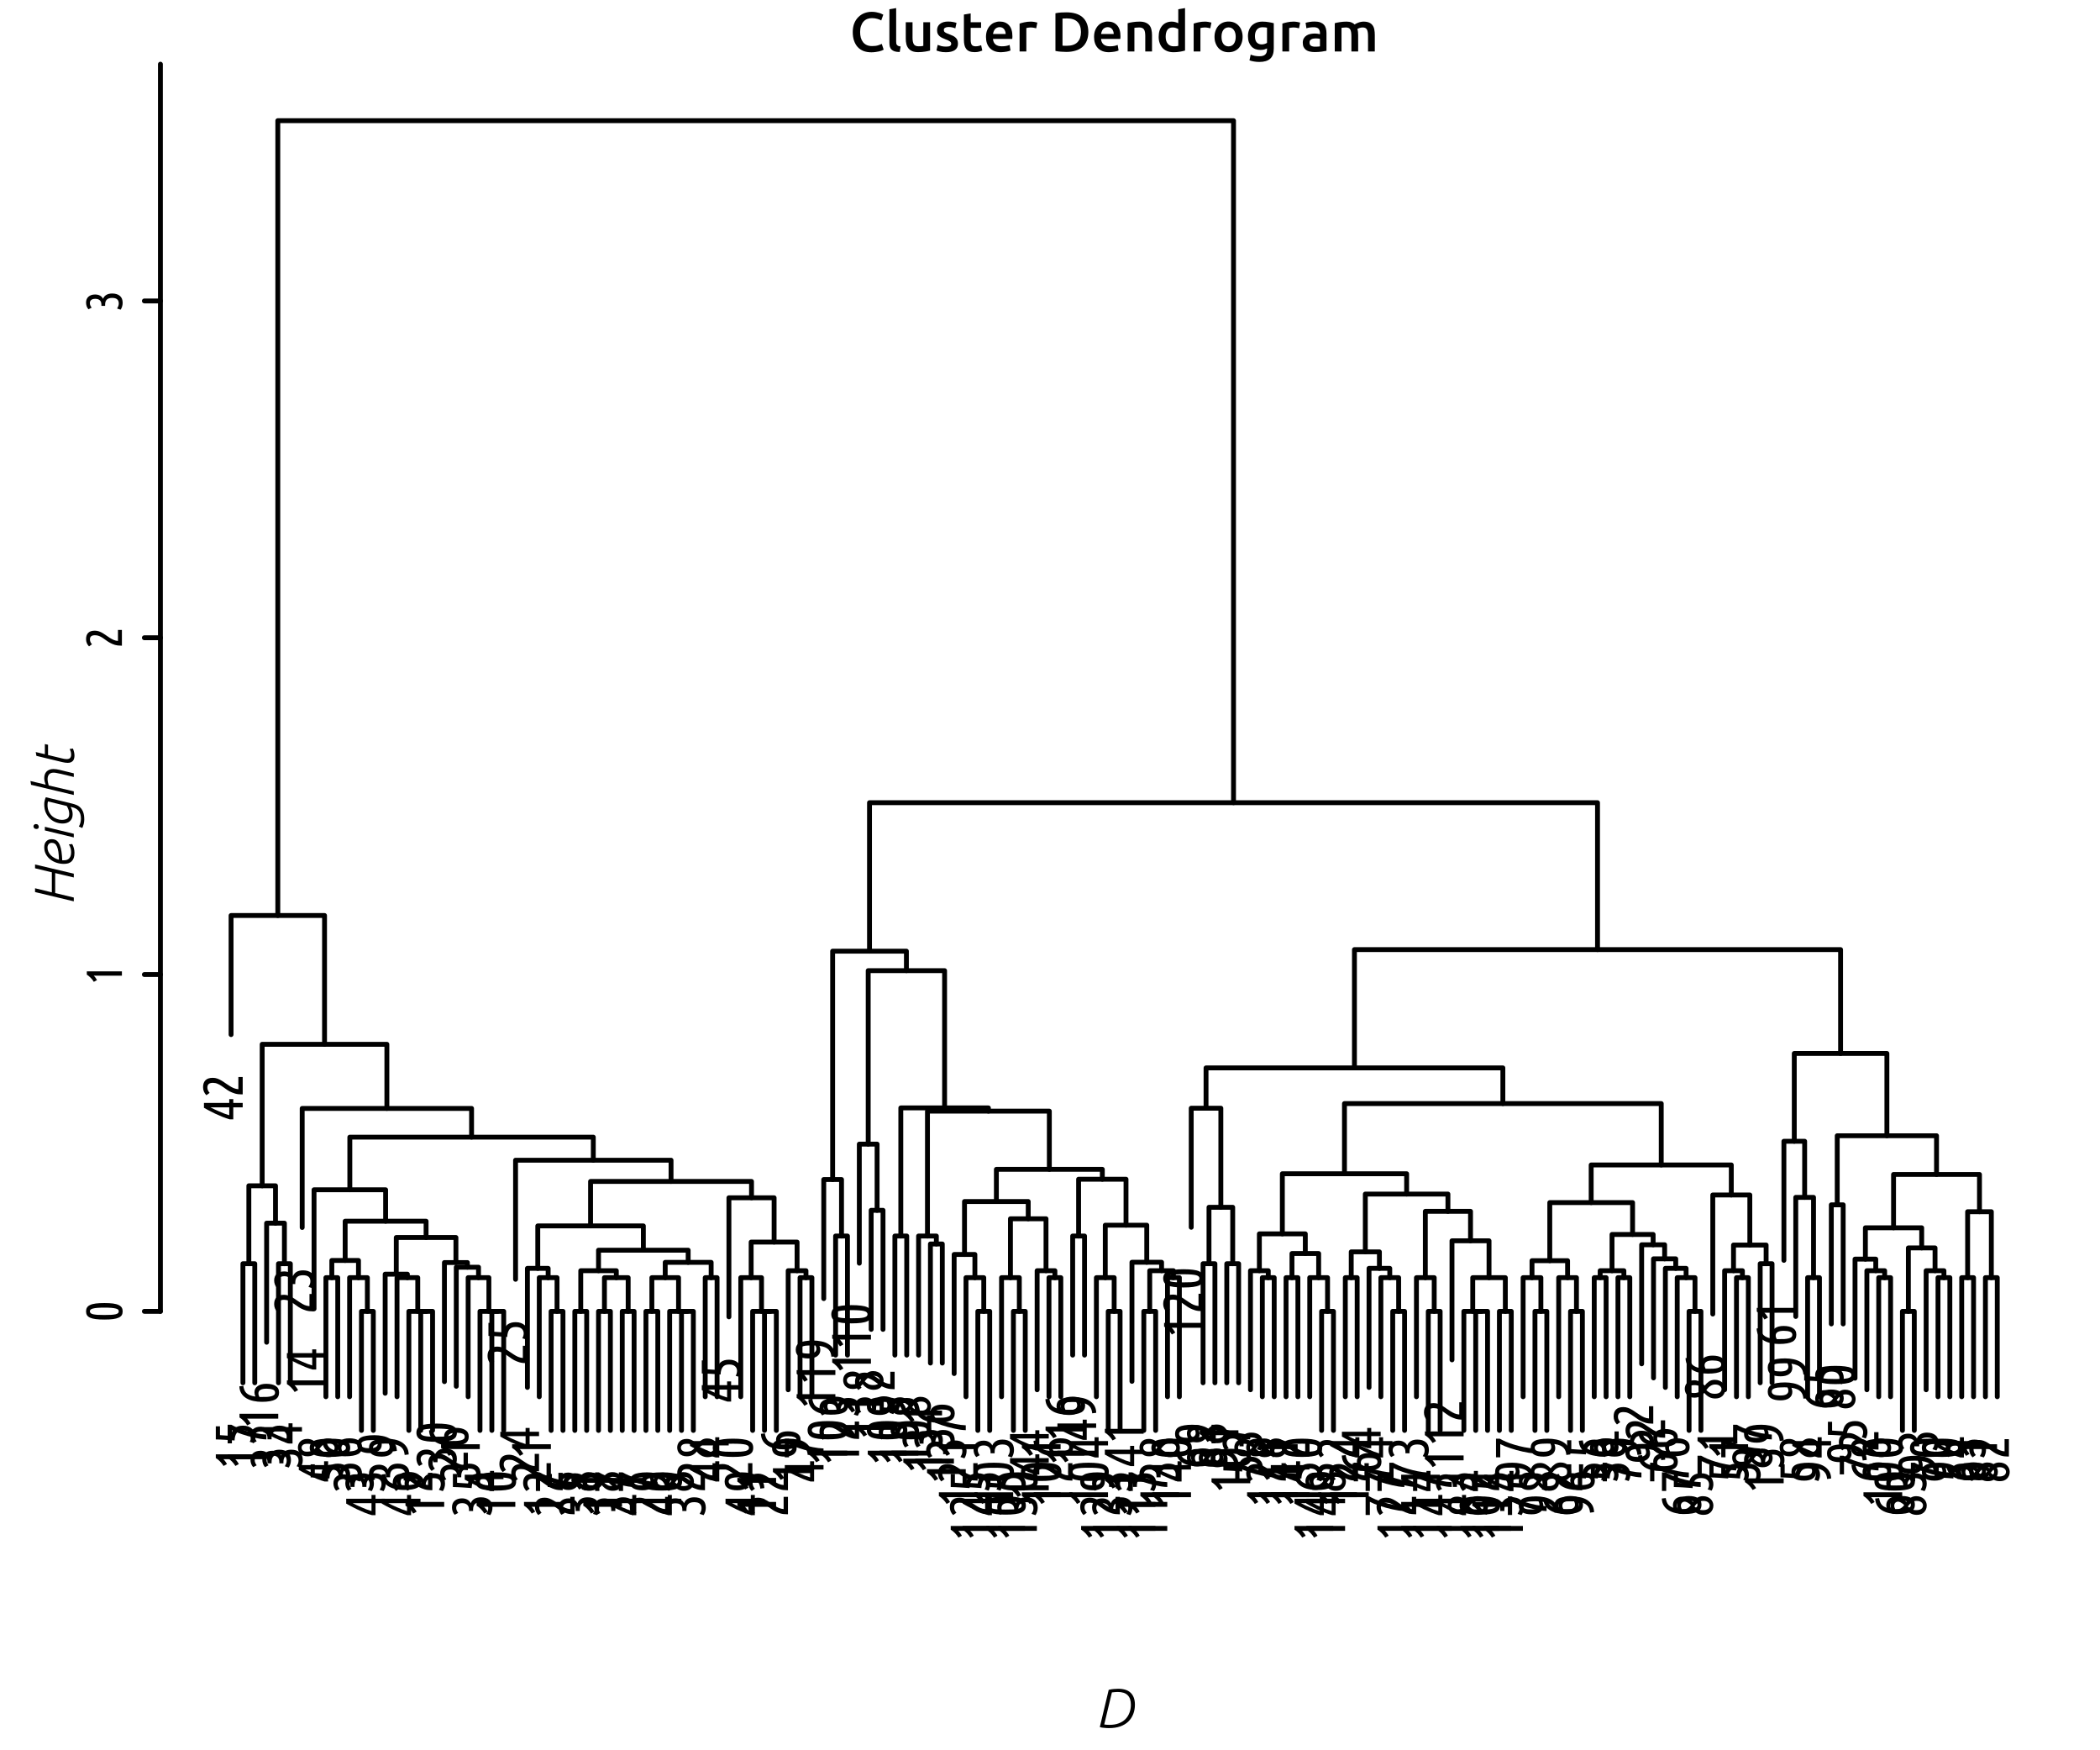 <?xml version="1.0" encoding="UTF-8"?>
<svg xmlns="http://www.w3.org/2000/svg" xmlns:xlink="http://www.w3.org/1999/xlink" width="432pt" height="360pt" viewBox="0 0 432 360" version="1.1">
<defs>
<g>
<symbol overflow="visible" id="glyph0-0">
<path style="stroke:none;" d="M 0 -0.578 L -8.625 -0.578 L -8.625 -5.172 L 0 -5.172 Z M -0.578 -4.594 L -8.047 -4.594 L -8.047 -1.156 L -0.578 -1.156 Z M -0.578 -4.594 "/>
</symbol>
<symbol overflow="visible" id="glyph0-1">
<path style="stroke:none;" d="M -2.672 -0.484 C -3.141 -0.617 -3.641 -0.789 -4.172 -1 C -4.703 -1.219 -5.211 -1.441 -5.703 -1.672 C -6.191 -1.91 -6.633 -2.133 -7.031 -2.344 C -7.438 -2.551 -7.75 -2.723 -7.969 -2.859 L -7.969 -3.859 L -2.766 -3.859 L -2.766 -4.641 L -1.938 -4.641 L -1.938 -3.859 L 0 -3.859 L 0 -2.953 L -1.938 -2.953 L -1.938 -0.484 Z M -2.766 -2.953 L -6.641 -2.953 C -6.41 -2.836 -6.141 -2.703 -5.828 -2.547 C -5.523 -2.398 -5.195 -2.254 -4.844 -2.109 C -4.5 -1.961 -4.148 -1.816 -3.797 -1.672 C -3.441 -1.535 -3.098 -1.422 -2.766 -1.328 Z M -2.766 -2.953 "/>
</symbol>
<symbol overflow="visible" id="glyph0-2">
<path style="stroke:none;" d="M -7.469 -0.5 C -7.926 -0.957 -8.156 -1.508 -8.156 -2.156 C -8.156 -2.781 -7.988 -3.254 -7.656 -3.578 C -7.332 -3.91 -6.828 -4.078 -6.141 -4.078 C -5.816 -4.078 -5.508 -4.023 -5.219 -3.922 C -4.926 -3.816 -4.645 -3.68 -4.375 -3.516 C -4.102 -3.359 -3.832 -3.18 -3.562 -2.984 C -3.289 -2.797 -3.016 -2.613 -2.734 -2.438 C -2.461 -2.258 -2.176 -2.102 -1.875 -1.969 C -1.57 -1.844 -1.242 -1.766 -0.891 -1.734 L -0.891 -4.25 L 0 -4.25 L 0 -0.672 L -0.219 -0.672 C -0.727 -0.672 -1.18 -0.727 -1.578 -0.844 C -1.984 -0.969 -2.348 -1.113 -2.672 -1.281 C -2.992 -1.457 -3.289 -1.648 -3.562 -1.859 C -3.844 -2.066 -4.113 -2.254 -4.375 -2.422 C -4.633 -2.598 -4.906 -2.742 -5.188 -2.859 C -5.469 -2.984 -5.781 -3.047 -6.125 -3.047 C -6.531 -3.047 -6.82 -2.961 -7 -2.797 C -7.176 -2.641 -7.266 -2.398 -7.266 -2.078 C -7.266 -1.859 -7.219 -1.656 -7.125 -1.469 C -7.039 -1.289 -6.93 -1.129 -6.797 -0.984 Z M -7.469 -0.5 "/>
</symbol>
<symbol overflow="visible" id="glyph0-3">
<path style="stroke:none;" d="M -6.375 -0.812 C -6.469 -0.957 -6.57 -1.109 -6.688 -1.266 C -6.812 -1.422 -6.941 -1.57 -7.078 -1.719 C -7.223 -1.863 -7.367 -2 -7.516 -2.125 C -7.672 -2.25 -7.82 -2.352 -7.969 -2.438 L -7.969 -3.203 L 0 -3.203 L 0 -2.203 L -6.406 -2.203 C -6.27 -2.078 -6.141 -1.926 -6.016 -1.75 C -5.891 -1.582 -5.773 -1.398 -5.672 -1.203 Z M -6.375 -0.812 "/>
</symbol>
<symbol overflow="visible" id="glyph0-4">
<path style="stroke:none;" d="M -7.109 -2.203 C -6.555 -2.16 -6.094 -2.129 -5.719 -2.109 C -5.352 -2.098 -5.066 -2.082 -4.859 -2.062 C -4.754 -2.789 -4.488 -3.32 -4.062 -3.656 C -3.645 -3.988 -3.078 -4.156 -2.359 -4.156 C -1.953 -4.156 -1.594 -4.098 -1.281 -3.984 C -0.969 -3.867 -0.703 -3.707 -0.484 -3.5 C -0.266 -3.301 -0.102 -3.062 0 -2.781 C 0.113 -2.508 0.172 -2.211 0.172 -1.891 C 0.172 -1.672 0.141 -1.445 0.078 -1.219 C 0.016 -0.988 -0.07 -0.773 -0.188 -0.578 L -1 -0.844 C -0.812 -1.176 -0.719 -1.516 -0.719 -1.859 C -0.719 -2.234 -0.852 -2.547 -1.125 -2.797 C -1.395 -3.047 -1.805 -3.172 -2.359 -3.172 C -2.961 -3.172 -3.395 -3 -3.656 -2.656 C -3.926 -2.32 -4.078 -1.805 -4.109 -1.109 C -4.492 -1.141 -4.844 -1.164 -5.156 -1.188 C -5.477 -1.219 -5.789 -1.238 -6.094 -1.25 C -6.395 -1.27 -6.695 -1.285 -7 -1.297 C -7.301 -1.305 -7.625 -1.316 -7.969 -1.328 L -7.969 -4.016 L -7.109 -4.016 Z M -7.109 -2.203 "/>
</symbol>
<symbol overflow="visible" id="glyph0-5">
<path style="stroke:none;" d="M 0 -1.328 C -0.363 -1.336 -0.758 -1.375 -1.188 -1.438 C -1.613 -1.508 -2.047 -1.594 -2.484 -1.688 C -2.922 -1.789 -3.359 -1.898 -3.797 -2.016 C -4.242 -2.141 -4.664 -2.27 -5.062 -2.406 C -5.469 -2.539 -5.844 -2.676 -6.188 -2.812 C -6.531 -2.957 -6.832 -3.098 -7.094 -3.234 L -7.094 -0.516 L -7.969 -0.516 L -7.969 -4.344 L -7.203 -4.344 C -6.898 -4.164 -6.488 -3.961 -5.969 -3.734 C -5.457 -3.516 -4.875 -3.305 -4.219 -3.109 C -3.57 -2.91 -2.883 -2.738 -2.156 -2.594 C -1.426 -2.445 -0.707 -2.359 0 -2.328 Z M 0 -1.328 "/>
</symbol>
<symbol overflow="visible" id="glyph0-6">
<path style="stroke:none;" d="M -7.188 -4 C -7.145 -3.707 -7.078 -3.441 -6.984 -3.203 C -6.898 -2.961 -6.766 -2.742 -6.578 -2.547 C -6.391 -2.359 -6.141 -2.203 -5.828 -2.078 C -5.523 -1.953 -5.145 -1.859 -4.688 -1.797 C -4.758 -1.953 -4.812 -2.102 -4.844 -2.25 C -4.875 -2.406 -4.891 -2.547 -4.891 -2.672 C -4.891 -3.223 -4.672 -3.648 -4.234 -3.953 C -3.805 -4.266 -3.211 -4.422 -2.453 -4.422 C -1.641 -4.422 -1 -4.273 -0.531 -3.984 C -0.062 -3.691 0.172 -3.238 0.172 -2.625 C 0.172 -2.312 0.109 -2.035 -0.016 -1.797 C -0.141 -1.555 -0.336 -1.359 -0.609 -1.203 C -0.891 -1.047 -1.258 -0.926 -1.719 -0.844 C -2.176 -0.758 -2.734 -0.719 -3.391 -0.719 C -3.961 -0.719 -4.52 -0.773 -5.062 -0.891 C -5.613 -1.004 -6.102 -1.188 -6.531 -1.438 C -6.957 -1.688 -7.301 -2.008 -7.562 -2.406 C -7.832 -2.812 -7.977 -3.312 -8 -3.906 Z M -4.078 -2.438 C -4.078 -2.312 -4.055 -2.188 -4.016 -2.062 C -3.973 -1.945 -3.922 -1.832 -3.859 -1.719 C -3.766 -1.719 -3.672 -1.719 -3.578 -1.719 C -3.484 -1.719 -3.383 -1.719 -3.281 -1.719 C -2.938 -1.719 -2.602 -1.723 -2.281 -1.734 C -1.969 -1.754 -1.688 -1.797 -1.438 -1.859 C -1.195 -1.922 -1.004 -2.008 -0.859 -2.125 C -0.723 -2.25 -0.656 -2.41 -0.656 -2.609 C -0.656 -2.91 -0.812 -3.117 -1.125 -3.234 C -1.445 -3.359 -1.875 -3.422 -2.406 -3.422 C -2.977 -3.422 -3.398 -3.336 -3.672 -3.172 C -3.941 -3.016 -4.078 -2.77 -4.078 -2.438 Z M -4.078 -2.438 "/>
</symbol>
<symbol overflow="visible" id="glyph0-7">
<path style="stroke:none;" d="M -4.297 -2.953 C -4.148 -3.336 -3.898 -3.633 -3.547 -3.844 C -3.203 -4.051 -2.754 -4.156 -2.203 -4.156 C -1.473 -4.156 -0.895 -3.977 -0.469 -3.625 C -0.039 -3.27 0.172 -2.734 0.172 -2.016 C 0.172 -1.734 0.129 -1.457 0.047 -1.188 C -0.035 -0.914 -0.145 -0.68 -0.281 -0.484 L -1.094 -0.75 C -0.988 -0.926 -0.895 -1.109 -0.812 -1.297 C -0.738 -1.492 -0.703 -1.703 -0.703 -1.922 C -0.703 -2.305 -0.82 -2.609 -1.062 -2.828 C -1.301 -3.047 -1.688 -3.156 -2.219 -3.156 C -2.75 -3.156 -3.145 -3.035 -3.406 -2.797 C -3.676 -2.555 -3.812 -2.172 -3.812 -1.641 L -3.812 -1.344 L -4.656 -1.344 L -4.656 -1.594 C -4.656 -2.051 -4.773 -2.391 -5.016 -2.609 C -5.266 -2.836 -5.609 -2.953 -6.047 -2.953 C -6.461 -2.953 -6.77 -2.863 -6.969 -2.688 C -7.176 -2.508 -7.281 -2.273 -7.281 -1.984 C -7.281 -1.785 -7.238 -1.598 -7.156 -1.422 C -7.082 -1.242 -6.988 -1.086 -6.875 -0.953 L -7.594 -0.562 C -7.781 -0.758 -7.922 -0.992 -8.016 -1.266 C -8.109 -1.535 -8.156 -1.805 -8.156 -2.078 C -8.156 -2.68 -7.969 -3.141 -7.594 -3.453 C -7.219 -3.773 -6.719 -3.938 -6.094 -3.938 C -5.656 -3.938 -5.285 -3.848 -4.984 -3.672 C -4.68 -3.504 -4.453 -3.266 -4.297 -2.953 Z M -4.297 -2.953 "/>
</symbol>
<symbol overflow="visible" id="glyph0-8">
<path style="stroke:none;" d="M -6.203 -4.297 C -5.766 -4.297 -5.363 -4.188 -5 -3.969 C -4.633 -3.75 -4.316 -3.492 -4.047 -3.203 C -3.805 -3.523 -3.52 -3.801 -3.188 -4.031 C -2.852 -4.27 -2.457 -4.391 -2 -4.391 C -1.633 -4.391 -1.316 -4.332 -1.047 -4.219 C -0.773 -4.113 -0.551 -3.969 -0.375 -3.781 C -0.195 -3.602 -0.062 -3.398 0.031 -3.172 C 0.125 -2.941 0.172 -2.707 0.172 -2.469 C 0.172 -2.176 0.117 -1.91 0.016 -1.672 C -0.086 -1.441 -0.227 -1.238 -0.406 -1.062 C -0.582 -0.895 -0.797 -0.766 -1.047 -0.672 C -1.305 -0.586 -1.586 -0.547 -1.891 -0.547 C -2.359 -0.547 -2.781 -0.648 -3.156 -0.859 C -3.531 -1.066 -3.859 -1.348 -4.141 -1.703 C -4.359 -1.41 -4.641 -1.172 -4.984 -0.984 C -5.328 -0.805 -5.727 -0.719 -6.188 -0.719 C -6.531 -0.719 -6.828 -0.77 -7.078 -0.875 C -7.328 -0.977 -7.531 -1.113 -7.688 -1.281 C -7.852 -1.457 -7.973 -1.656 -8.047 -1.875 C -8.117 -2.094 -8.156 -2.312 -8.156 -2.531 C -8.156 -2.75 -8.117 -2.961 -8.047 -3.172 C -7.973 -3.379 -7.859 -3.566 -7.703 -3.734 C -7.547 -3.898 -7.344 -4.035 -7.094 -4.141 C -6.852 -4.242 -6.555 -4.297 -6.203 -4.297 Z M -1.938 -3.422 C -2.133 -3.422 -2.316 -3.391 -2.484 -3.328 C -2.66 -3.266 -2.82 -3.176 -2.969 -3.062 C -3.125 -2.957 -3.258 -2.836 -3.375 -2.703 C -3.5 -2.566 -3.613 -2.426 -3.719 -2.281 C -3.52 -2.062 -3.281 -1.879 -3 -1.734 C -2.727 -1.586 -2.383 -1.516 -1.969 -1.516 C -1.551 -1.516 -1.219 -1.598 -0.969 -1.766 C -0.719 -1.941 -0.594 -2.18 -0.594 -2.484 C -0.594 -2.734 -0.707 -2.953 -0.938 -3.141 C -1.164 -3.328 -1.5 -3.422 -1.938 -3.422 Z M -6.312 -1.672 C -6.07 -1.672 -5.852 -1.691 -5.656 -1.734 C -5.469 -1.773 -5.301 -1.832 -5.156 -1.906 C -5.02 -1.988 -4.895 -2.082 -4.781 -2.188 C -4.664 -2.301 -4.562 -2.43 -4.469 -2.578 C -4.688 -2.785 -4.922 -2.957 -5.172 -3.094 C -5.422 -3.227 -5.742 -3.297 -6.141 -3.297 C -6.609 -3.297 -6.93 -3.219 -7.109 -3.062 C -7.297 -2.914 -7.391 -2.727 -7.391 -2.5 C -7.391 -2.414 -7.375 -2.32 -7.344 -2.219 C -7.312 -2.125 -7.254 -2.035 -7.172 -1.953 C -7.086 -1.879 -6.977 -1.812 -6.844 -1.75 C -6.707 -1.695 -6.531 -1.672 -6.312 -1.672 Z M -6.312 -1.672 "/>
</symbol>
<symbol overflow="visible" id="glyph0-9">
<path style="stroke:none;" d="M -3.984 -0.594 C -4.766 -0.594 -5.422 -0.629 -5.953 -0.703 C -6.492 -0.773 -6.926 -0.883 -7.25 -1.031 C -7.57 -1.188 -7.801 -1.379 -7.938 -1.609 C -8.082 -1.848 -8.156 -2.133 -8.156 -2.469 C -8.156 -2.801 -8.082 -3.086 -7.938 -3.328 C -7.801 -3.566 -7.57 -3.758 -7.25 -3.906 C -6.926 -4.062 -6.492 -4.172 -5.953 -4.234 C -5.422 -4.305 -4.766 -4.344 -3.984 -4.344 C -3.203 -4.344 -2.547 -4.305 -2.016 -4.234 C -1.484 -4.172 -1.055 -4.062 -0.734 -3.906 C -0.41 -3.758 -0.176 -3.566 -0.031 -3.328 C 0.102 -3.086 0.172 -2.801 0.172 -2.469 C 0.172 -2.133 0.102 -1.848 -0.031 -1.609 C -0.176 -1.379 -0.41 -1.188 -0.734 -1.031 C -1.055 -0.883 -1.484 -0.773 -2.016 -0.703 C -2.547 -0.629 -3.203 -0.594 -3.984 -0.594 Z M -3.984 -3.312 C -4.617 -3.312 -5.145 -3.297 -5.562 -3.266 C -5.988 -3.234 -6.328 -3.188 -6.578 -3.125 C -6.828 -3.062 -7.004 -2.973 -7.109 -2.859 C -7.223 -2.754 -7.281 -2.625 -7.281 -2.469 C -7.281 -2.32 -7.223 -2.191 -7.109 -2.078 C -7.004 -1.973 -6.828 -1.883 -6.578 -1.812 C -6.328 -1.75 -5.988 -1.703 -5.562 -1.672 C -5.145 -1.648 -4.617 -1.641 -3.984 -1.641 C -3.359 -1.641 -2.832 -1.648 -2.406 -1.672 C -1.988 -1.703 -1.656 -1.75 -1.406 -1.812 C -1.156 -1.883 -0.973 -1.973 -0.859 -2.078 C -0.754 -2.191 -0.703 -2.32 -0.703 -2.469 C -0.703 -2.625 -0.754 -2.754 -0.859 -2.859 C -0.973 -2.973 -1.156 -3.062 -1.406 -3.125 C -1.656 -3.188 -1.988 -3.234 -2.406 -3.266 C -2.832 -3.297 -3.359 -3.312 -3.984 -3.312 Z M -3.984 -3.312 "/>
</symbol>
<symbol overflow="visible" id="glyph0-10">
<path style="stroke:none;" d="M -0.812 -1 C -0.844 -1.289 -0.898 -1.562 -0.984 -1.812 C -1.078 -2.062 -1.211 -2.281 -1.391 -2.469 C -1.578 -2.664 -1.82 -2.828 -2.125 -2.953 C -2.438 -3.086 -2.82 -3.188 -3.281 -3.25 C -3.156 -2.957 -3.094 -2.68 -3.094 -2.422 C -3.094 -1.867 -3.305 -1.438 -3.734 -1.125 C -4.172 -0.812 -4.77 -0.656 -5.531 -0.656 C -6.344 -0.656 -6.984 -0.797 -7.453 -1.078 C -7.922 -1.367 -8.156 -1.828 -8.156 -2.453 C -8.156 -2.766 -8.094 -3.039 -7.969 -3.281 C -7.844 -3.52 -7.641 -3.719 -7.359 -3.875 C -7.086 -4.031 -6.723 -4.145 -6.266 -4.219 C -5.805 -4.301 -5.25 -4.344 -4.594 -4.344 C -4.008 -4.344 -3.441 -4.285 -2.891 -4.172 C -2.348 -4.066 -1.863 -3.883 -1.438 -3.625 C -1.02 -3.375 -0.676 -3.039 -0.406 -2.625 C -0.145 -2.219 -0.004 -1.711 0.016 -1.109 Z M -3.906 -2.656 C -3.906 -2.883 -3.973 -3.109 -4.109 -3.328 C -4.203 -3.328 -4.297 -3.328 -4.391 -3.328 C -4.484 -3.336 -4.582 -3.344 -4.688 -3.344 C -5.039 -3.344 -5.375 -3.332 -5.688 -3.312 C -6.008 -3.301 -6.289 -3.266 -6.531 -3.203 C -6.781 -3.141 -6.973 -3.051 -7.109 -2.938 C -7.254 -2.82 -7.328 -2.664 -7.328 -2.469 C -7.328 -2.164 -7.164 -1.953 -6.844 -1.828 C -6.531 -1.711 -6.109 -1.656 -5.578 -1.656 C -5.004 -1.656 -4.582 -1.738 -4.312 -1.906 C -4.039 -2.07 -3.906 -2.32 -3.906 -2.656 Z M -3.906 -2.656 "/>
</symbol>
<symbol overflow="visible" id="glyph1-0">
<path style="stroke:none;" d="M 0 -0.516 L -7.812 -0.516 L -7.812 -4.688 L 0 -4.688 Z M -0.516 -4.156 L -7.281 -4.156 L -7.281 -1.047 L -0.516 -1.047 Z M -0.516 -4.156 "/>
</symbol>
<symbol overflow="visible" id="glyph1-1">
<path style="stroke:none;" d="M -3.609 -0.547 C -4.316 -0.547 -4.91 -0.578 -5.391 -0.641 C -5.879 -0.703 -6.27 -0.801 -6.562 -0.938 C -6.852 -1.07 -7.062 -1.242 -7.188 -1.453 C -7.312 -1.672 -7.375 -1.93 -7.375 -2.234 C -7.375 -2.535 -7.312 -2.789 -7.188 -3 C -7.062 -3.219 -6.852 -3.395 -6.562 -3.531 C -6.27 -3.676 -5.879 -3.781 -5.391 -3.844 C -4.91 -3.906 -4.316 -3.938 -3.609 -3.938 C -2.898 -3.938 -2.305 -3.906 -1.828 -3.844 C -1.348 -3.781 -0.961 -3.676 -0.672 -3.531 C -0.379 -3.395 -0.164 -3.219 -0.031 -3 C 0.094 -2.789 0.156 -2.535 0.156 -2.234 C 0.156 -1.93 0.094 -1.672 -0.031 -1.453 C -0.164 -1.242 -0.379 -1.07 -0.672 -0.938 C -0.961 -0.801 -1.348 -0.703 -1.828 -0.641 C -2.305 -0.578 -2.898 -0.547 -3.609 -0.547 Z M -3.609 -3 C -4.18 -3 -4.656 -2.984 -5.031 -2.953 C -5.414 -2.922 -5.723 -2.875 -5.953 -2.812 C -6.18 -2.758 -6.344 -2.688 -6.438 -2.594 C -6.539 -2.5 -6.594 -2.379 -6.594 -2.234 C -6.594 -2.098 -6.539 -1.977 -6.438 -1.875 C -6.344 -1.781 -6.18 -1.703 -5.953 -1.641 C -5.723 -1.586 -5.414 -1.547 -5.031 -1.516 C -4.656 -1.492 -4.18 -1.484 -3.609 -1.484 C -3.035 -1.484 -2.555 -1.492 -2.172 -1.516 C -1.797 -1.547 -1.492 -1.586 -1.266 -1.641 C -1.035 -1.703 -0.875 -1.781 -0.781 -1.875 C -0.688 -1.977 -0.641 -2.098 -0.641 -2.234 C -0.641 -2.379 -0.688 -2.5 -0.781 -2.594 C -0.875 -2.688 -1.035 -2.758 -1.266 -2.812 C -1.492 -2.875 -1.797 -2.922 -2.172 -2.953 C -2.555 -2.984 -3.035 -3 -3.609 -3 Z M -3.609 -3 "/>
</symbol>
<symbol overflow="visible" id="glyph1-2">
<path style="stroke:none;" d="M -5.781 -0.734 C -5.852 -0.859 -5.941 -0.992 -6.047 -1.141 C -6.16 -1.285 -6.281 -1.422 -6.406 -1.547 C -6.539 -1.68 -6.676 -1.805 -6.812 -1.922 C -6.945 -2.035 -7.082 -2.129 -7.219 -2.203 L -7.219 -2.891 L 0 -2.891 L 0 -2 L -5.797 -2 C -5.672 -1.883 -5.551 -1.75 -5.438 -1.594 C -5.332 -1.438 -5.227 -1.27 -5.125 -1.094 Z M -5.781 -0.734 "/>
</symbol>
<symbol overflow="visible" id="glyph1-3">
<path style="stroke:none;" d="M -6.766 -0.453 C -7.172 -0.867 -7.375 -1.367 -7.375 -1.953 C -7.375 -2.516 -7.227 -2.941 -6.938 -3.234 C -6.645 -3.535 -6.188 -3.688 -5.562 -3.688 C -5.27 -3.688 -4.988 -3.641 -4.719 -3.547 C -4.457 -3.453 -4.203 -3.332 -3.953 -3.188 C -3.711 -3.039 -3.469 -2.879 -3.219 -2.703 C -2.977 -2.535 -2.734 -2.367 -2.484 -2.203 C -2.234 -2.047 -1.969 -1.906 -1.688 -1.781 C -1.414 -1.664 -1.125 -1.598 -0.812 -1.578 L -0.812 -3.844 L 0 -3.844 L 0 -0.609 L -0.203 -0.609 C -0.66 -0.609 -1.07 -0.66 -1.438 -0.766 C -1.801 -0.879 -2.125 -1.016 -2.406 -1.172 C -2.695 -1.328 -2.969 -1.5 -3.219 -1.688 C -3.469 -1.875 -3.711 -2.047 -3.953 -2.203 C -4.191 -2.359 -4.438 -2.488 -4.688 -2.594 C -4.945 -2.695 -5.227 -2.75 -5.531 -2.75 C -5.906 -2.75 -6.172 -2.676 -6.328 -2.531 C -6.492 -2.395 -6.578 -2.18 -6.578 -1.891 C -6.578 -1.68 -6.535 -1.492 -6.453 -1.328 C -6.379 -1.172 -6.281 -1.023 -6.156 -0.891 Z M -6.766 -0.453 "/>
</symbol>
<symbol overflow="visible" id="glyph1-4">
<path style="stroke:none;" d="M -3.875 -2.672 C -3.75 -3.016 -3.531 -3.281 -3.219 -3.469 C -2.906 -3.664 -2.5 -3.766 -2 -3.766 C -1.332 -3.766 -0.805 -3.602 -0.422 -3.281 C -0.035 -2.957 0.156 -2.473 0.156 -1.828 C 0.156 -1.566 0.113 -1.312 0.031 -1.062 C -0.039 -0.82 -0.141 -0.613 -0.266 -0.438 L -0.984 -0.672 C -0.891 -0.836 -0.805 -1.008 -0.734 -1.188 C -0.672 -1.363 -0.641 -1.547 -0.641 -1.734 C -0.641 -2.086 -0.75 -2.363 -0.969 -2.562 C -1.188 -2.758 -1.535 -2.859 -2.016 -2.859 C -2.484 -2.859 -2.836 -2.75 -3.078 -2.531 C -3.328 -2.312 -3.453 -1.961 -3.453 -1.484 L -3.453 -1.219 L -4.219 -1.219 L -4.219 -1.453 C -4.219 -1.867 -4.328 -2.176 -4.547 -2.375 C -4.766 -2.57 -5.07 -2.672 -5.469 -2.672 C -5.844 -2.672 -6.125 -2.594 -6.312 -2.438 C -6.5 -2.281 -6.594 -2.066 -6.594 -1.797 C -6.594 -1.617 -6.555 -1.445 -6.484 -1.281 C -6.41 -1.125 -6.32 -0.984 -6.219 -0.859 L -6.875 -0.516 C -7.039 -0.691 -7.164 -0.898 -7.25 -1.141 C -7.332 -1.391 -7.375 -1.641 -7.375 -1.891 C -7.375 -2.422 -7.203 -2.832 -6.859 -3.125 C -6.523 -3.414 -6.078 -3.562 -5.516 -3.562 C -5.117 -3.562 -4.781 -3.484 -4.5 -3.328 C -4.227 -3.172 -4.02 -2.953 -3.875 -2.672 Z M -3.875 -2.672 "/>
</symbol>
<symbol overflow="visible" id="glyph2-0">
<path style="stroke:none;" d="M 0.578 0 L 0.578 -8.625 L 5.172 -8.625 L 5.172 0 Z M 4.594 -0.578 L 4.594 -8.047 L 1.156 -8.047 L 1.156 -0.578 Z M 4.594 -0.578 "/>
</symbol>
<symbol overflow="visible" id="glyph2-1">
<path style="stroke:none;" d="M 4.5 0.172 C 3.895 0.172 3.352 0.082 2.875 -0.094 C 2.406 -0.281 2.004 -0.551 1.672 -0.906 C 1.348 -1.27 1.098 -1.707 0.922 -2.219 C 0.742 -2.727 0.656 -3.316 0.656 -3.984 C 0.656 -4.648 0.754 -5.238 0.953 -5.75 C 1.16 -6.27 1.441 -6.707 1.797 -7.062 C 2.148 -7.414 2.562 -7.688 3.031 -7.875 C 3.508 -8.062 4.02 -8.156 4.562 -8.156 C 4.895 -8.156 5.191 -8.129 5.453 -8.078 C 5.723 -8.023 5.957 -7.969 6.156 -7.906 C 6.363 -7.844 6.531 -7.773 6.656 -7.703 C 6.789 -7.641 6.883 -7.594 6.938 -7.562 L 6.516 -6.375 C 6.328 -6.5 6.062 -6.609 5.719 -6.703 C 5.375 -6.805 5.004 -6.859 4.609 -6.859 C 4.266 -6.859 3.941 -6.801 3.641 -6.688 C 3.348 -6.57 3.094 -6.395 2.875 -6.156 C 2.656 -5.914 2.484 -5.613 2.359 -5.25 C 2.234 -4.895 2.172 -4.477 2.172 -4 C 2.172 -3.582 2.219 -3.195 2.312 -2.844 C 2.414 -2.488 2.566 -2.18 2.766 -1.922 C 2.961 -1.672 3.211 -1.473 3.516 -1.328 C 3.828 -1.18 4.195 -1.109 4.625 -1.109 C 5.133 -1.109 5.551 -1.16 5.875 -1.266 C 6.195 -1.367 6.445 -1.469 6.625 -1.562 L 7.016 -0.375 C 6.922 -0.312 6.797 -0.25 6.641 -0.188 C 6.484 -0.133 6.297 -0.078 6.078 -0.016 C 5.867 0.035 5.629 0.078 5.359 0.109 C 5.086 0.148 4.801 0.172 4.5 0.172 Z M 4.5 0.172 "/>
</symbol>
<symbol overflow="visible" id="glyph2-2">
<path style="stroke:none;" d="M 2.984 0.109 C 2.566 0.109 2.223 0.066 1.953 -0.016 C 1.68 -0.109 1.461 -0.234 1.297 -0.391 C 1.141 -0.547 1.023 -0.738 0.953 -0.969 C 0.891 -1.207 0.859 -1.473 0.859 -1.766 L 0.859 -8.688 L 2.25 -8.922 L 2.25 -2.031 C 2.25 -1.863 2.258 -1.723 2.281 -1.609 C 2.312 -1.492 2.363 -1.395 2.438 -1.312 C 2.508 -1.238 2.602 -1.176 2.719 -1.125 C 2.832 -1.082 2.984 -1.051 3.172 -1.031 Z M 2.984 0.109 "/>
</symbol>
<symbol overflow="visible" id="glyph2-3">
<path style="stroke:none;" d="M 5.812 -0.188 C 5.551 -0.113 5.203 -0.039 4.766 0.031 C 4.336 0.102 3.867 0.141 3.359 0.141 C 2.879 0.141 2.473 0.07 2.141 -0.062 C 1.816 -0.207 1.555 -0.398 1.359 -0.641 C 1.16 -0.891 1.02 -1.18 0.938 -1.516 C 0.852 -1.859 0.812 -2.234 0.812 -2.641 L 0.812 -6.016 L 2.203 -6.016 L 2.203 -2.859 C 2.203 -2.211 2.297 -1.75 2.484 -1.469 C 2.672 -1.195 3 -1.062 3.469 -1.062 C 3.633 -1.062 3.812 -1.066 4 -1.078 C 4.195 -1.098 4.336 -1.125 4.422 -1.156 L 4.422 -6.016 L 5.812 -6.016 Z M 5.812 -0.188 "/>
</symbol>
<symbol overflow="visible" id="glyph2-4">
<path style="stroke:none;" d="M 2.391 -1 C 2.754 -1 3.02 -1.039 3.188 -1.125 C 3.363 -1.219 3.453 -1.375 3.453 -1.594 C 3.453 -1.789 3.359 -1.953 3.172 -2.078 C 2.992 -2.211 2.695 -2.352 2.281 -2.5 C 2.031 -2.594 1.801 -2.691 1.594 -2.797 C 1.383 -2.898 1.203 -3.02 1.047 -3.156 C 0.891 -3.301 0.766 -3.469 0.672 -3.656 C 0.586 -3.852 0.547 -4.094 0.547 -4.375 C 0.547 -4.926 0.75 -5.359 1.156 -5.672 C 1.562 -5.992 2.113 -6.156 2.812 -6.156 C 3.164 -6.156 3.504 -6.125 3.828 -6.062 C 4.148 -6 4.391 -5.938 4.547 -5.875 L 4.297 -4.75 C 4.148 -4.82 3.957 -4.883 3.719 -4.938 C 3.477 -5 3.203 -5.031 2.891 -5.031 C 2.609 -5.031 2.379 -4.977 2.203 -4.875 C 2.023 -4.781 1.938 -4.633 1.938 -4.438 C 1.938 -4.344 1.953 -4.254 1.984 -4.172 C 2.016 -4.098 2.07 -4.023 2.156 -3.953 C 2.238 -3.891 2.348 -3.828 2.484 -3.766 C 2.629 -3.703 2.801 -3.633 3 -3.562 C 3.332 -3.438 3.613 -3.316 3.844 -3.203 C 4.07 -3.086 4.258 -2.953 4.406 -2.797 C 4.562 -2.648 4.672 -2.477 4.734 -2.281 C 4.805 -2.094 4.844 -1.863 4.844 -1.594 C 4.844 -1.02 4.629 -0.582 4.203 -0.281 C 3.773 0.008 3.164 0.156 2.375 0.156 C 1.852 0.156 1.43 0.109 1.109 0.016 C 0.785 -0.066 0.555 -0.141 0.422 -0.203 L 0.672 -1.359 C 0.879 -1.273 1.125 -1.191 1.406 -1.109 C 1.695 -1.035 2.023 -1 2.391 -1 Z M 2.391 -1 "/>
</symbol>
<symbol overflow="visible" id="glyph2-5">
<path style="stroke:none;" d="M 0.812 -7.594 L 2.203 -7.828 L 2.203 -6.016 L 4.344 -6.016 L 4.344 -4.859 L 2.203 -4.859 L 2.203 -2.406 C 2.203 -1.914 2.281 -1.566 2.438 -1.359 C 2.594 -1.16 2.852 -1.062 3.219 -1.062 C 3.469 -1.062 3.691 -1.086 3.891 -1.141 C 4.086 -1.191 4.242 -1.238 4.359 -1.281 L 4.594 -0.188 C 4.426 -0.113 4.211 -0.039 3.953 0.031 C 3.691 0.102 3.383 0.141 3.031 0.141 C 2.602 0.141 2.242 0.082 1.953 -0.031 C 1.672 -0.145 1.445 -0.312 1.281 -0.531 C 1.113 -0.75 0.992 -1.016 0.922 -1.328 C 0.848 -1.641 0.812 -1.992 0.812 -2.391 Z M 0.812 -7.594 "/>
</symbol>
<symbol overflow="visible" id="glyph2-6">
<path style="stroke:none;" d="M 0.547 -2.984 C 0.547 -3.504 0.625 -3.961 0.781 -4.359 C 0.945 -4.766 1.16 -5.098 1.422 -5.359 C 1.68 -5.629 1.977 -5.828 2.312 -5.953 C 2.645 -6.086 2.988 -6.156 3.344 -6.156 C 4.176 -6.156 4.82 -5.898 5.281 -5.391 C 5.75 -4.879 5.984 -4.113 5.984 -3.094 C 5.984 -3.02 5.977 -2.93 5.969 -2.828 C 5.969 -2.734 5.961 -2.648 5.953 -2.578 L 1.984 -2.578 C 2.023 -2.086 2.195 -1.711 2.5 -1.453 C 2.801 -1.191 3.238 -1.062 3.812 -1.062 C 4.156 -1.062 4.461 -1.086 4.734 -1.141 C 5.016 -1.203 5.238 -1.27 5.406 -1.344 L 5.594 -0.203 C 5.508 -0.172 5.398 -0.129 5.266 -0.078 C 5.141 -0.035 4.988 0 4.812 0.031 C 4.633 0.062 4.445 0.086 4.25 0.109 C 4.051 0.141 3.848 0.156 3.641 0.156 C 3.117 0.156 2.66 0.078 2.266 -0.078 C 1.867 -0.242 1.547 -0.461 1.297 -0.734 C 1.047 -1.016 0.859 -1.344 0.734 -1.719 C 0.609 -2.102 0.547 -2.523 0.547 -2.984 Z M 4.594 -3.594 C 4.594 -3.789 4.562 -3.973 4.5 -4.141 C 4.445 -4.316 4.367 -4.469 4.266 -4.594 C 4.16 -4.719 4.035 -4.816 3.891 -4.891 C 3.742 -4.961 3.566 -5 3.359 -5 C 3.141 -5 2.945 -4.957 2.781 -4.875 C 2.625 -4.801 2.488 -4.695 2.375 -4.562 C 2.27 -4.438 2.188 -4.285 2.125 -4.109 C 2.062 -3.941 2.02 -3.77 2 -3.594 Z M 4.594 -3.594 "/>
</symbol>
<symbol overflow="visible" id="glyph2-7">
<path style="stroke:none;" d="M 4.312 -4.766 C 4.195 -4.797 4.035 -4.832 3.828 -4.875 C 3.629 -4.914 3.395 -4.938 3.125 -4.938 C 2.969 -4.938 2.801 -4.922 2.625 -4.891 C 2.457 -4.867 2.344 -4.844 2.281 -4.812 L 2.281 0 L 0.891 0 L 0.891 -5.734 C 1.148 -5.828 1.484 -5.914 1.891 -6 C 2.297 -6.094 2.742 -6.141 3.234 -6.141 C 3.328 -6.141 3.43 -6.133 3.547 -6.125 C 3.672 -6.113 3.797 -6.098 3.922 -6.078 C 4.047 -6.055 4.164 -6.031 4.281 -6 C 4.395 -5.977 4.484 -5.957 4.547 -5.938 Z M 4.312 -4.766 "/>
</symbol>
<symbol overflow="visible" id="glyph2-8">
<path style="stroke:none;" d=""/>
</symbol>
<symbol overflow="visible" id="glyph2-9">
<path style="stroke:none;" d="M 2.406 -1.203 C 2.488 -1.191 2.598 -1.18 2.734 -1.172 C 2.867 -1.172 3.055 -1.172 3.297 -1.172 C 4.273 -1.172 5.004 -1.414 5.484 -1.906 C 5.961 -2.406 6.203 -3.098 6.203 -3.984 C 6.203 -4.891 5.969 -5.582 5.5 -6.062 C 5.031 -6.551 4.305 -6.797 3.328 -6.797 C 2.891 -6.797 2.582 -6.785 2.406 -6.766 Z M 7.719 -3.984 C 7.719 -3.297 7.609 -2.695 7.391 -2.188 C 7.18 -1.676 6.879 -1.25 6.484 -0.906 C 6.086 -0.57 5.609 -0.32 5.047 -0.156 C 4.492 0.008 3.879 0.094 3.203 0.094 C 2.879 0.094 2.516 0.078 2.109 0.047 C 1.703 0.023 1.316 -0.023 0.953 -0.109 L 0.953 -7.859 C 1.316 -7.941 1.707 -7.992 2.125 -8.016 C 2.539 -8.035 2.91 -8.047 3.234 -8.047 C 3.898 -8.047 4.508 -7.969 5.062 -7.812 C 5.613 -7.656 6.086 -7.41 6.484 -7.078 C 6.879 -6.742 7.18 -6.32 7.391 -5.812 C 7.609 -5.301 7.719 -4.691 7.719 -3.984 Z M 7.719 -3.984 "/>
</symbol>
<symbol overflow="visible" id="glyph2-10">
<path style="stroke:none;" d="M 0.891 -5.812 C 1.148 -5.895 1.492 -5.969 1.922 -6.031 C 2.359 -6.102 2.836 -6.141 3.359 -6.141 C 3.848 -6.141 4.254 -6.07 4.578 -5.938 C 4.91 -5.801 5.176 -5.613 5.375 -5.375 C 5.57 -5.133 5.707 -4.844 5.781 -4.5 C 5.863 -4.156 5.906 -3.781 5.906 -3.375 L 5.906 0 L 4.516 0 L 4.516 -3.156 C 4.516 -3.477 4.492 -3.754 4.453 -3.984 C 4.41 -4.211 4.344 -4.395 4.25 -4.531 C 4.156 -4.676 4.023 -4.781 3.859 -4.844 C 3.691 -4.906 3.488 -4.938 3.25 -4.938 C 3.07 -4.938 2.891 -4.926 2.703 -4.906 C 2.516 -4.883 2.375 -4.867 2.281 -4.859 L 2.281 0 L 0.891 0 Z M 0.891 -5.812 "/>
</symbol>
<symbol overflow="visible" id="glyph2-11">
<path style="stroke:none;" d="M 1.984 -3.031 C 1.984 -2.414 2.129 -1.93 2.422 -1.578 C 2.711 -1.234 3.113 -1.062 3.625 -1.062 C 3.844 -1.062 4.031 -1.066 4.188 -1.078 C 4.344 -1.098 4.473 -1.125 4.578 -1.156 L 4.578 -4.594 C 4.453 -4.676 4.285 -4.754 4.078 -4.828 C 3.879 -4.898 3.664 -4.938 3.438 -4.938 C 2.926 -4.938 2.555 -4.766 2.328 -4.422 C 2.098 -4.078 1.984 -3.613 1.984 -3.031 Z M 5.969 -0.188 C 5.688 -0.102 5.336 -0.023 4.922 0.047 C 4.504 0.117 4.066 0.156 3.609 0.156 C 3.129 0.156 2.703 0.082 2.328 -0.062 C 1.953 -0.207 1.633 -0.414 1.375 -0.688 C 1.113 -0.969 0.91 -1.301 0.766 -1.688 C 0.617 -2.07 0.547 -2.504 0.547 -2.984 C 0.547 -3.461 0.602 -3.895 0.719 -4.281 C 0.844 -4.664 1.02 -4.992 1.25 -5.266 C 1.477 -5.547 1.758 -5.758 2.094 -5.906 C 2.426 -6.062 2.805 -6.141 3.234 -6.141 C 3.523 -6.141 3.781 -6.102 4 -6.031 C 4.219 -5.969 4.41 -5.895 4.578 -5.812 L 4.578 -8.688 L 5.969 -8.922 Z M 5.969 -0.188 "/>
</symbol>
<symbol overflow="visible" id="glyph2-12">
<path style="stroke:none;" d="M 6.328 -3.016 C 6.328 -2.535 6.254 -2.098 6.109 -1.703 C 5.973 -1.316 5.781 -0.984 5.531 -0.703 C 5.281 -0.43 4.973 -0.219 4.609 -0.062 C 4.254 0.082 3.863 0.156 3.438 0.156 C 3.008 0.156 2.617 0.082 2.266 -0.062 C 1.91 -0.219 1.609 -0.43 1.359 -0.703 C 1.109 -0.984 0.91 -1.316 0.766 -1.703 C 0.617 -2.098 0.547 -2.535 0.547 -3.016 C 0.547 -3.484 0.617 -3.91 0.766 -4.297 C 0.91 -4.691 1.109 -5.023 1.359 -5.297 C 1.617 -5.578 1.926 -5.789 2.281 -5.938 C 2.633 -6.082 3.02 -6.156 3.438 -6.156 C 3.863 -6.156 4.254 -6.082 4.609 -5.938 C 4.961 -5.789 5.266 -5.578 5.516 -5.297 C 5.773 -5.023 5.973 -4.691 6.109 -4.297 C 6.254 -3.91 6.328 -3.484 6.328 -3.016 Z M 4.906 -3.016 C 4.906 -3.609 4.773 -4.078 4.516 -4.422 C 4.254 -4.773 3.895 -4.953 3.438 -4.953 C 2.977 -4.953 2.617 -4.773 2.359 -4.422 C 2.109 -4.078 1.984 -3.609 1.984 -3.016 C 1.984 -2.41 2.109 -1.93 2.359 -1.578 C 2.617 -1.223 2.977 -1.047 3.438 -1.047 C 3.895 -1.047 4.254 -1.223 4.516 -1.578 C 4.773 -1.93 4.906 -2.41 4.906 -3.016 Z M 4.906 -3.016 "/>
</symbol>
<symbol overflow="visible" id="glyph2-13">
<path style="stroke:none;" d="M 1.984 -3.156 C 1.984 -2.57 2.109 -2.141 2.359 -1.859 C 2.617 -1.586 2.953 -1.453 3.359 -1.453 C 3.578 -1.453 3.785 -1.484 3.984 -1.547 C 4.18 -1.609 4.344 -1.68 4.469 -1.766 L 4.469 -4.891 C 4.363 -4.91 4.238 -4.93 4.094 -4.953 C 3.945 -4.973 3.766 -4.984 3.547 -4.984 C 3.035 -4.984 2.645 -4.816 2.375 -4.484 C 2.113 -4.148 1.984 -3.707 1.984 -3.156 Z M 5.859 -0.609 C 5.859 0.348 5.613 1.047 5.125 1.484 C 4.633 1.93 3.891 2.156 2.891 2.156 C 2.516 2.156 2.148 2.125 1.797 2.062 C 1.453 2.008 1.141 1.93 0.859 1.828 L 1.109 0.641 C 1.348 0.742 1.617 0.828 1.922 0.891 C 2.223 0.953 2.551 0.984 2.906 0.984 C 3.469 0.984 3.867 0.863 4.109 0.625 C 4.348 0.395 4.469 0.055 4.469 -0.391 L 4.469 -0.625 C 4.32 -0.551 4.133 -0.477 3.906 -0.406 C 3.688 -0.344 3.43 -0.312 3.141 -0.312 C 2.754 -0.312 2.398 -0.367 2.078 -0.484 C 1.766 -0.609 1.492 -0.789 1.266 -1.031 C 1.047 -1.27 0.867 -1.566 0.734 -1.922 C 0.609 -2.285 0.547 -2.695 0.547 -3.156 C 0.547 -3.594 0.613 -3.992 0.75 -4.359 C 0.883 -4.734 1.078 -5.051 1.328 -5.312 C 1.586 -5.57 1.898 -5.773 2.266 -5.922 C 2.641 -6.066 3.062 -6.141 3.531 -6.141 C 3.977 -6.141 4.406 -6.102 4.812 -6.031 C 5.219 -5.969 5.566 -5.895 5.859 -5.812 Z M 5.859 -0.609 "/>
</symbol>
<symbol overflow="visible" id="glyph2-14">
<path style="stroke:none;" d="M 3 -0.984 C 3.426 -0.984 3.754 -1.004 3.984 -1.047 L 3.984 -2.594 C 3.898 -2.613 3.785 -2.633 3.641 -2.656 C 3.492 -2.676 3.332 -2.688 3.156 -2.688 C 3.008 -2.688 2.859 -2.676 2.703 -2.656 C 2.547 -2.633 2.398 -2.594 2.266 -2.531 C 2.141 -2.469 2.035 -2.379 1.953 -2.266 C 1.879 -2.16 1.844 -2.02 1.844 -1.844 C 1.844 -1.52 1.945 -1.297 2.156 -1.172 C 2.363 -1.047 2.645 -0.984 3 -0.984 Z M 2.891 -6.156 C 3.348 -6.156 3.734 -6.098 4.047 -5.984 C 4.359 -5.867 4.609 -5.707 4.797 -5.5 C 4.984 -5.301 5.117 -5.051 5.203 -4.75 C 5.285 -4.457 5.328 -4.133 5.328 -3.781 L 5.328 -0.141 C 5.109 -0.086 4.781 -0.031 4.344 0.031 C 3.914 0.094 3.43 0.125 2.891 0.125 C 2.523 0.125 2.191 0.086 1.891 0.016 C 1.598 -0.047 1.344 -0.156 1.125 -0.312 C 0.914 -0.469 0.75 -0.664 0.625 -0.906 C 0.508 -1.156 0.453 -1.457 0.453 -1.812 C 0.453 -2.156 0.52 -2.445 0.656 -2.688 C 0.789 -2.926 0.973 -3.117 1.203 -3.266 C 1.43 -3.422 1.695 -3.531 2 -3.594 C 2.312 -3.656 2.629 -3.688 2.953 -3.688 C 3.109 -3.688 3.27 -3.676 3.438 -3.656 C 3.602 -3.645 3.785 -3.613 3.984 -3.562 L 3.984 -3.797 C 3.984 -3.953 3.961 -4.102 3.922 -4.25 C 3.879 -4.395 3.812 -4.523 3.719 -4.641 C 3.625 -4.754 3.5 -4.836 3.344 -4.891 C 3.188 -4.953 2.988 -4.984 2.75 -4.984 C 2.426 -4.984 2.129 -4.961 1.859 -4.922 C 1.586 -4.879 1.367 -4.828 1.203 -4.766 L 1.031 -5.891 C 1.207 -5.953 1.461 -6.008 1.797 -6.062 C 2.141 -6.125 2.504 -6.156 2.891 -6.156 Z M 2.891 -6.156 "/>
</symbol>
<symbol overflow="visible" id="glyph2-15">
<path style="stroke:none;" d="M 4.312 -3.156 C 4.312 -3.789 4.234 -4.242 4.078 -4.516 C 3.922 -4.797 3.629 -4.938 3.203 -4.938 C 3.047 -4.938 2.875 -4.926 2.688 -4.906 C 2.508 -4.883 2.375 -4.867 2.281 -4.859 L 2.281 0 L 0.891 0 L 0.891 -5.812 C 1.148 -5.895 1.5 -5.969 1.938 -6.031 C 2.375 -6.102 2.832 -6.141 3.312 -6.141 C 3.727 -6.141 4.066 -6.082 4.328 -5.969 C 4.586 -5.863 4.805 -5.723 4.984 -5.547 C 5.078 -5.609 5.188 -5.676 5.312 -5.75 C 5.445 -5.82 5.594 -5.883 5.75 -5.938 C 5.906 -6 6.07 -6.047 6.25 -6.078 C 6.438 -6.117 6.625 -6.141 6.812 -6.141 C 7.281 -6.141 7.664 -6.07 7.969 -5.938 C 8.27 -5.801 8.504 -5.613 8.672 -5.375 C 8.848 -5.133 8.969 -4.844 9.031 -4.5 C 9.094 -4.156 9.125 -3.781 9.125 -3.375 L 9.125 0 L 7.734 0 L 7.734 -3.156 C 7.734 -3.789 7.656 -4.242 7.5 -4.516 C 7.352 -4.797 7.062 -4.938 6.625 -4.938 C 6.406 -4.938 6.191 -4.898 5.984 -4.828 C 5.785 -4.754 5.641 -4.688 5.547 -4.625 C 5.609 -4.426 5.648 -4.219 5.672 -4 C 5.691 -3.789 5.703 -3.566 5.703 -3.328 L 5.703 0 L 4.312 0 Z M 4.312 -3.156 "/>
</symbol>
<symbol overflow="visible" id="glyph3-0">
<path style="stroke:none;" d="M 0.578 0 L 0.578 -8.625 L 5.172 -8.625 L 5.172 0 Z M 4.594 -0.578 L 4.594 -8.047 L 1.156 -8.047 L 1.156 -0.578 Z M 4.594 -0.578 "/>
</symbol>
<symbol overflow="visible" id="glyph3-1">
<path style="stroke:none;" d="M 1.859 -0.688 C 2.055 -0.656 2.238 -0.633 2.406 -0.625 C 2.582 -0.613 2.758 -0.609 2.938 -0.609 C 3.664 -0.609 4.301 -0.711 4.844 -0.922 C 5.395 -1.129 5.852 -1.414 6.219 -1.781 C 6.582 -2.156 6.859 -2.594 7.047 -3.094 C 7.242 -3.602 7.344 -4.148 7.344 -4.734 C 7.344 -5.617 7.117 -6.281 6.672 -6.719 C 6.234 -7.156 5.547 -7.375 4.609 -7.375 C 4.422 -7.375 4.227 -7.363 4.031 -7.344 C 3.832 -7.332 3.633 -7.312 3.438 -7.281 Z M 2.781 -7.812 C 3.156 -7.906 3.492 -7.961 3.797 -7.984 C 4.109 -8.016 4.414 -8.031 4.719 -8.031 C 5.883 -8.031 6.75 -7.75 7.312 -7.188 C 7.883 -6.625 8.172 -5.816 8.172 -4.766 C 8.172 -4.066 8.055 -3.422 7.828 -2.828 C 7.598 -2.234 7.258 -1.719 6.812 -1.281 C 6.363 -0.852 5.805 -0.52 5.141 -0.281 C 4.473 -0.051 3.703 0.062 2.828 0.062 C 2.672 0.062 2.504 0.055 2.328 0.047 C 2.16 0.035 1.992 0.02 1.828 0 C 1.672 -0.008 1.516 -0.023 1.359 -0.047 C 1.203 -0.078 1.066 -0.113 0.953 -0.156 Z M 2.781 -7.812 "/>
</symbol>
<symbol overflow="visible" id="glyph4-0">
<path style="stroke:none;" d="M 0 -0.578 L -8.625 -0.578 L -8.625 -5.172 L 0 -5.172 Z M -0.578 -4.594 L -8.047 -4.594 L -8.047 -1.156 L -0.578 -1.156 Z M -0.578 -4.594 "/>
</symbol>
<symbol overflow="visible" id="glyph4-1">
<path style="stroke:none;" d="M -7.969 -2.859 L -7.969 -3.641 L -4.516 -2.797 L -4.516 -6.922 L -7.969 -7.75 L -7.969 -8.531 L 0 -6.641 L 0 -5.859 L -3.828 -6.766 L -3.828 -2.656 L 0 -1.734 L 0 -0.953 Z M -7.969 -2.859 "/>
</symbol>
<symbol overflow="visible" id="glyph4-2">
<path style="stroke:none;" d="M -4.547 -6.203 C -4.117 -6.203 -3.77 -6.098 -3.5 -5.891 C -3.238 -5.68 -3.031 -5.383 -2.875 -5 C -2.719 -4.625 -2.602 -4.172 -2.531 -3.641 C -2.457 -3.109 -2.406 -2.516 -2.375 -1.859 L -2.141 -1.859 C -1.922 -1.859 -1.711 -1.879 -1.516 -1.922 C -1.328 -1.973 -1.16 -2.062 -1.016 -2.188 C -0.879 -2.312 -0.766 -2.484 -0.672 -2.703 C -0.586 -2.922 -0.547 -3.203 -0.547 -3.547 C -0.547 -3.805 -0.582 -4.07 -0.656 -4.344 C -0.738 -4.625 -0.859 -4.883 -1.016 -5.125 L -0.328 -5.203 C -0.18 -4.941 -0.066 -4.656 0.016 -4.344 C 0.098 -4.031 0.141 -3.711 0.141 -3.391 C 0.141 -2.973 0.086 -2.617 -0.016 -2.328 C -0.129 -2.035 -0.281 -1.801 -0.469 -1.625 C -0.664 -1.445 -0.895 -1.316 -1.156 -1.234 C -1.426 -1.16 -1.723 -1.125 -2.047 -1.125 C -2.535 -1.125 -3.02 -1.195 -3.5 -1.344 C -3.988 -1.5 -4.422 -1.723 -4.797 -2.016 C -5.18 -2.305 -5.488 -2.66 -5.719 -3.078 C -5.957 -3.504 -6.078 -3.992 -6.078 -4.547 C -6.078 -5.078 -5.938 -5.484 -5.656 -5.766 C -5.383 -6.055 -5.016 -6.203 -4.547 -6.203 Z M -5.406 -4.469 C -5.406 -4.164 -5.344 -3.879 -5.219 -3.609 C -5.094 -3.336 -4.922 -3.094 -4.703 -2.875 C -4.484 -2.664 -4.234 -2.484 -3.953 -2.328 C -3.672 -2.172 -3.375 -2.055 -3.062 -1.984 C -3.07 -2.629 -3.109 -3.176 -3.172 -3.625 C -3.242 -4.07 -3.344 -4.43 -3.469 -4.703 C -3.594 -4.973 -3.738 -5.164 -3.906 -5.281 C -4.082 -5.395 -4.285 -5.453 -4.516 -5.453 C -4.805 -5.453 -5.023 -5.359 -5.172 -5.172 C -5.328 -4.992 -5.406 -4.758 -5.406 -4.469 Z M -5.406 -4.469 "/>
</symbol>
<symbol overflow="visible" id="glyph4-3">
<path style="stroke:none;" d="M -5.953 -2.391 L -5.953 -3.141 L 0 -1.703 L 0 -0.953 Z M -7.688 -2.688 C -7.883 -2.688 -8.035 -2.742 -8.141 -2.859 C -8.242 -2.973 -8.297 -3.094 -8.297 -3.219 C -8.297 -3.375 -8.242 -3.492 -8.141 -3.578 C -8.047 -3.66 -7.926 -3.703 -7.781 -3.703 C -7.594 -3.703 -7.445 -3.641 -7.344 -3.516 C -7.25 -3.391 -7.203 -3.27 -7.203 -3.156 C -7.203 -3 -7.242 -2.879 -7.328 -2.797 C -7.422 -2.723 -7.539 -2.688 -7.688 -2.688 Z M -7.688 -2.688 "/>
</symbol>
<symbol overflow="visible" id="glyph4-4">
<path style="stroke:none;" d="M -5.312 -5.656 C -5.375 -5.414 -5.406 -5.176 -5.406 -4.938 C -5.406 -4.414 -5.312 -3.957 -5.125 -3.562 C -4.945 -3.176 -4.711 -2.859 -4.422 -2.609 C -4.129 -2.359 -3.805 -2.172 -3.453 -2.047 C -3.109 -1.922 -2.781 -1.859 -2.469 -1.859 C -2.258 -1.859 -2.062 -1.879 -1.875 -1.922 C -1.688 -1.961 -1.52 -2.023 -1.375 -2.109 C -1.238 -2.203 -1.129 -2.328 -1.047 -2.484 C -0.973 -2.648 -0.938 -2.859 -0.938 -3.109 C -0.938 -3.367 -0.984 -3.641 -1.078 -3.922 C -1.172 -4.203 -1.297 -4.469 -1.453 -4.719 Z M 1.031 -0.5 C 1.156 -0.664 1.258 -0.898 1.344 -1.203 C 1.426 -1.504 1.469 -1.805 1.469 -2.109 C 1.469 -2.805 1.305 -3.344 0.984 -3.719 C 0.66 -4.102 0.207 -4.352 -0.375 -4.469 L -0.672 -4.531 C -0.523 -4.301 -0.414 -4.055 -0.344 -3.797 C -0.27 -3.535 -0.234 -3.273 -0.234 -3.016 C -0.234 -2.68 -0.285 -2.395 -0.391 -2.156 C -0.504 -1.914 -0.656 -1.719 -0.844 -1.562 C -1.031 -1.406 -1.25 -1.289 -1.5 -1.219 C -1.75 -1.145 -2.016 -1.109 -2.297 -1.109 C -2.734 -1.109 -3.176 -1.188 -3.625 -1.344 C -4.07 -1.5 -4.477 -1.738 -4.844 -2.062 C -5.207 -2.395 -5.504 -2.805 -5.734 -3.297 C -5.961 -3.797 -6.078 -4.391 -6.078 -5.078 C -6.078 -5.348 -6.047 -5.602 -5.984 -5.844 C -5.93 -6.094 -5.852 -6.316 -5.75 -6.516 L -0.391 -5.219 C -0.066 -5.145 0.242 -5.047 0.547 -4.922 C 0.859 -4.797 1.129 -4.613 1.359 -4.375 C 1.598 -4.145 1.789 -3.832 1.938 -3.438 C 2.082 -3.039 2.156 -2.531 2.156 -1.906 C 2.156 -1.781 2.145 -1.641 2.125 -1.484 C 2.113 -1.336 2.086 -1.188 2.047 -1.031 C 2.004 -0.875 1.957 -0.723 1.906 -0.578 C 1.863 -0.43 1.805 -0.301 1.734 -0.188 Z M 1.031 -0.5 "/>
</symbol>
<symbol overflow="visible" id="glyph4-5">
<path style="stroke:none;" d="M 0 -1.703 L 0 -0.953 L -8.781 -3.047 L -8.922 -3.828 L -5.781 -3.078 C -5.977 -3.555 -6.078 -4.008 -6.078 -4.438 C -6.078 -4.695 -6.039 -4.938 -5.969 -5.156 C -5.895 -5.383 -5.781 -5.582 -5.625 -5.75 C -5.469 -5.914 -5.27 -6.047 -5.031 -6.141 C -4.801 -6.242 -4.523 -6.297 -4.203 -6.297 C -4.004 -6.297 -3.801 -6.281 -3.594 -6.25 C -3.383 -6.219 -3.172 -6.176 -2.953 -6.125 L 0 -5.406 L 0 -4.656 L -2.641 -5.297 C -2.898 -5.348 -3.16 -5.398 -3.422 -5.453 C -3.68 -5.516 -3.926 -5.547 -4.156 -5.547 C -4.395 -5.547 -4.594 -5.508 -4.75 -5.438 C -4.906 -5.363 -5.031 -5.266 -5.125 -5.141 C -5.219 -5.023 -5.285 -4.883 -5.328 -4.719 C -5.367 -4.562 -5.391 -4.395 -5.391 -4.219 C -5.391 -4 -5.363 -3.773 -5.312 -3.547 C -5.27 -3.316 -5.219 -3.102 -5.156 -2.906 Z M 0 -1.703 "/>
</symbol>
<symbol overflow="visible" id="glyph4-6">
<path style="stroke:none;" d="M -7.688 -2.734 L -7.828 -3.516 L -5.953 -3.078 L -5.953 -5.156 L -5.297 -5.016 L -5.297 -2.906 L -2.391 -2.203 C -2.254 -2.172 -2.109 -2.141 -1.953 -2.109 C -1.797 -2.078 -1.641 -2.062 -1.484 -2.062 C -1.141 -2.062 -0.895 -2.145 -0.75 -2.312 C -0.613 -2.488 -0.547 -2.703 -0.547 -2.953 C -0.547 -3.203 -0.57 -3.414 -0.625 -3.594 C -0.688 -3.77 -0.758 -3.957 -0.844 -4.156 L -0.172 -4.234 C -0.086 -4.023 -0.016 -3.789 0.047 -3.531 C 0.109 -3.281 0.141 -3.023 0.141 -2.766 C 0.141 -2.566 0.113 -2.379 0.062 -2.203 C 0.02 -2.023 -0.051 -1.867 -0.156 -1.734 C -0.27 -1.609 -0.41 -1.504 -0.578 -1.422 C -0.754 -1.336 -0.977 -1.297 -1.25 -1.297 C -1.582 -1.297 -1.961 -1.348 -2.391 -1.453 Z M -7.688 -2.734 "/>
</symbol>
</g>
</defs>
<g id="surface138">
<g style="fill:rgb(0%,0%,0%);fill-opacity:1;">
  <use xlink:href="#glyph0-1" x="49.926" y="230.711"/>
  <use xlink:href="#glyph0-2" x="49.926" y="225.766"/>
</g>
<g style="fill:rgb(0%,0%,0%);fill-opacity:1;">
  <use xlink:href="#glyph0-3" x="52.363" y="302.332"/>
  <use xlink:href="#glyph0-4" x="52.363" y="297.387"/>
</g>
<g style="fill:rgb(0%,0%,0%);fill-opacity:1;">
  <use xlink:href="#glyph0-3" x="54.801" y="302.332"/>
  <use xlink:href="#glyph0-5" x="54.801" y="297.387"/>
</g>
<path style="fill:none;stroke-width:1;stroke-linecap:round;stroke-linejoin:round;stroke:rgb(0%,0%,0%);stroke-opacity:1;stroke-miterlimit:10;" d="M 49.973 284.414 L 49.973 259.922 L 52.41 259.922 L 52.41 284.414 "/>
<g style="fill:rgb(0%,0%,0%);fill-opacity:1;">
  <use xlink:href="#glyph0-3" x="57.238" y="293.992"/>
  <use xlink:href="#glyph0-6" x="57.238" y="289.047"/>
</g>
<g style="fill:rgb(0%,0%,0%);fill-opacity:1;">
  <use xlink:href="#glyph0-7" x="59.68" y="302.332"/>
  <use xlink:href="#glyph0-7" x="59.68" y="297.387"/>
</g>
<g style="fill:rgb(0%,0%,0%);fill-opacity:1;">
  <use xlink:href="#glyph0-7" x="62.117" y="302.332"/>
  <use xlink:href="#glyph0-1" x="62.117" y="297.387"/>
</g>
<path style="fill:none;stroke-width:1;stroke-linecap:round;stroke-linejoin:round;stroke:rgb(0%,0%,0%);stroke-opacity:1;stroke-miterlimit:10;" d="M 57.289 284.414 L 57.289 259.922 L 59.727 259.922 L 59.727 284.414 "/>
<path style="fill:none;stroke-width:1;stroke-linecap:round;stroke-linejoin:round;stroke:rgb(0%,0%,0%);stroke-opacity:1;stroke-miterlimit:10;" d="M 54.848 276.074 L 54.848 251.582 L 58.508 251.582 L 58.508 259.922 "/>
<path style="fill:none;stroke-width:1;stroke-linecap:round;stroke-linejoin:round;stroke:rgb(0%,0%,0%);stroke-opacity:1;stroke-miterlimit:10;" d="M 51.191 259.922 L 51.191 243.895 L 56.676 243.895 L 56.676 251.582 "/>
<g style="fill:rgb(0%,0%,0%);fill-opacity:1;">
  <use xlink:href="#glyph0-2" x="64.555" y="270.391"/>
  <use xlink:href="#glyph0-7" x="64.555" y="265.446"/>
</g>
<g style="fill:rgb(0%,0%,0%);fill-opacity:1;">
  <use xlink:href="#glyph0-3" x="66.992" y="287.121"/>
  <use xlink:href="#glyph0-1" x="66.992" y="282.176"/>
</g>
<g style="fill:rgb(0%,0%,0%);fill-opacity:1;">
  <use xlink:href="#glyph0-1" x="69.434" y="305.199"/>
  <use xlink:href="#glyph0-8" x="69.434" y="300.254"/>
</g>
<g style="fill:rgb(0%,0%,0%);fill-opacity:1;">
  <use xlink:href="#glyph0-4" x="71.871" y="305.199"/>
  <use xlink:href="#glyph0-9" x="71.871" y="300.254"/>
</g>
<path style="fill:none;stroke-width:1;stroke-linecap:round;stroke-linejoin:round;stroke:rgb(0%,0%,0%);stroke-opacity:1;stroke-miterlimit:10;" d="M 67.043 287.281 L 67.043 262.793 L 69.48 262.793 L 69.48 287.281 "/>
<g style="fill:rgb(0%,0%,0%);fill-opacity:1;">
  <use xlink:href="#glyph0-7" x="74.309" y="305.199"/>
  <use xlink:href="#glyph0-6" x="74.309" y="300.254"/>
</g>
<g style="fill:rgb(0%,0%,0%);fill-opacity:1;">
  <use xlink:href="#glyph0-7" x="76.746" y="307.18"/>
</g>
<g style="fill:rgb(0%,0%,0%);fill-opacity:1;">
  <use xlink:href="#glyph0-1" x="79.188" y="312.125"/>
  <use xlink:href="#glyph0-7" x="79.188" y="307.18"/>
</g>
<path style="fill:none;stroke-width:1;stroke-linecap:round;stroke-linejoin:round;stroke:rgb(0%,0%,0%);stroke-opacity:1;stroke-miterlimit:10;" d="M 74.355 294.211 L 74.355 269.719 L 76.797 269.719 L 76.797 294.211 "/>
<path style="fill:none;stroke-width:1;stroke-linecap:round;stroke-linejoin:round;stroke:rgb(0%,0%,0%);stroke-opacity:1;stroke-miterlimit:10;" d="M 71.918 287.281 L 71.918 262.793 L 75.574 262.793 L 75.574 269.719 "/>
<path style="fill:none;stroke-width:1;stroke-linecap:round;stroke-linejoin:round;stroke:rgb(0%,0%,0%);stroke-opacity:1;stroke-miterlimit:10;" d="M 68.262 262.793 L 68.262 259.254 L 73.746 259.254 L 73.746 262.793 "/>
<g style="fill:rgb(0%,0%,0%);fill-opacity:1;">
  <use xlink:href="#glyph0-10" x="81.625" y="299.535"/>
</g>
<g style="fill:rgb(0%,0%,0%);fill-opacity:1;">
  <use xlink:href="#glyph0-7" x="84.062" y="305.199"/>
  <use xlink:href="#glyph0-10" x="84.062" y="300.254"/>
</g>
<g style="fill:rgb(0%,0%,0%);fill-opacity:1;">
  <use xlink:href="#glyph0-1" x="86.5" y="312.125"/>
  <use xlink:href="#glyph0-6" x="86.5" y="307.18"/>
</g>
<g style="fill:rgb(0%,0%,0%);fill-opacity:1;">
  <use xlink:href="#glyph0-2" x="88.941" y="307.18"/>
</g>
<g style="fill:rgb(0%,0%,0%);fill-opacity:1;">
  <use xlink:href="#glyph0-3" x="91.379" y="312.125"/>
  <use xlink:href="#glyph0-7" x="91.379" y="307.18"/>
</g>
<path style="fill:none;stroke-width:1;stroke-linecap:round;stroke-linejoin:round;stroke:rgb(0%,0%,0%);stroke-opacity:1;stroke-miterlimit:10;" d="M 86.551 294.211 L 86.551 269.719 L 88.988 269.719 L 88.988 294.211 "/>
<path style="fill:none;stroke-width:1;stroke-linecap:round;stroke-linejoin:round;stroke:rgb(0%,0%,0%);stroke-opacity:1;stroke-miterlimit:10;" d="M 84.109 294.211 L 84.109 269.719 L 87.77 269.719 "/>
<path style="fill:none;stroke-width:1;stroke-linecap:round;stroke-linejoin:round;stroke:rgb(0%,0%,0%);stroke-opacity:1;stroke-miterlimit:10;" d="M 81.672 287.281 L 81.672 262.793 L 85.938 262.793 L 85.938 269.719 "/>
<path style="fill:none;stroke-width:1;stroke-linecap:round;stroke-linejoin:round;stroke:rgb(0%,0%,0%);stroke-opacity:1;stroke-miterlimit:10;" d="M 79.234 286.566 L 79.234 262.074 L 83.805 262.074 L 83.805 262.793 "/>
<g style="fill:rgb(0%,0%,0%);fill-opacity:1;">
  <use xlink:href="#glyph0-7" x="93.816" y="302.094"/>
  <use xlink:href="#glyph0-9" x="93.816" y="297.149"/>
</g>
<g style="fill:rgb(0%,0%,0%);fill-opacity:1;">
  <use xlink:href="#glyph0-2" x="96.254" y="303.047"/>
  <use xlink:href="#glyph0-6" x="96.254" y="298.102"/>
</g>
<g style="fill:rgb(0%,0%,0%);fill-opacity:1;">
  <use xlink:href="#glyph0-7" x="98.695" y="305.199"/>
  <use xlink:href="#glyph0-3" x="98.695" y="300.254"/>
</g>
<g style="fill:rgb(0%,0%,0%);fill-opacity:1;">
  <use xlink:href="#glyph0-7" x="101.133" y="312.125"/>
  <use xlink:href="#glyph0-4" x="101.133" y="307.18"/>
</g>
<g style="fill:rgb(0%,0%,0%);fill-opacity:1;">
  <use xlink:href="#glyph0-1" x="103.57" y="307.18"/>
</g>
<g style="fill:rgb(0%,0%,0%);fill-opacity:1;">
  <use xlink:href="#glyph0-3" x="106.008" y="312.125"/>
  <use xlink:href="#glyph0-9" x="106.008" y="307.18"/>
</g>
<path style="fill:none;stroke-width:1;stroke-linecap:round;stroke-linejoin:round;stroke:rgb(0%,0%,0%);stroke-opacity:1;stroke-miterlimit:10;" d="M 101.18 294.211 L 101.18 269.719 L 103.617 269.719 L 103.617 294.211 "/>
<path style="fill:none;stroke-width:1;stroke-linecap:round;stroke-linejoin:round;stroke:rgb(0%,0%,0%);stroke-opacity:1;stroke-miterlimit:10;" d="M 98.742 294.211 L 98.742 269.719 L 102.398 269.719 "/>
<path style="fill:none;stroke-width:1;stroke-linecap:round;stroke-linejoin:round;stroke:rgb(0%,0%,0%);stroke-opacity:1;stroke-miterlimit:10;" d="M 96.305 287.281 L 96.305 262.793 L 100.57 262.793 L 100.57 269.719 "/>
<path style="fill:none;stroke-width:1;stroke-linecap:round;stroke-linejoin:round;stroke:rgb(0%,0%,0%);stroke-opacity:1;stroke-miterlimit:10;" d="M 93.863 285.129 L 93.863 260.641 L 98.438 260.641 L 98.438 262.793 "/>
<path style="fill:none;stroke-width:1;stroke-linecap:round;stroke-linejoin:round;stroke:rgb(0%,0%,0%);stroke-opacity:1;stroke-miterlimit:10;" d="M 91.426 284.176 L 91.426 259.684 L 96.152 259.684 L 96.152 260.641 "/>
<path style="fill:none;stroke-width:1;stroke-linecap:round;stroke-linejoin:round;stroke:rgb(0%,0%,0%);stroke-opacity:1;stroke-miterlimit:10;" d="M 81.52 262.074 L 81.52 254.531 L 93.789 254.531 L 93.789 259.684 "/>
<path style="fill:none;stroke-width:1;stroke-linecap:round;stroke-linejoin:round;stroke:rgb(0%,0%,0%);stroke-opacity:1;stroke-miterlimit:10;" d="M 71.004 259.254 L 71.004 251.18 L 87.652 251.18 L 87.652 254.531 "/>
<path style="fill:none;stroke-width:1;stroke-linecap:round;stroke-linejoin:round;stroke:rgb(0%,0%,0%);stroke-opacity:1;stroke-miterlimit:10;" d="M 64.602 269.203 L 64.602 244.715 L 79.328 244.715 L 79.328 251.18 "/>
<g style="fill:rgb(0%,0%,0%);fill-opacity:1;">
  <use xlink:href="#glyph0-2" x="108.449" y="281.047"/>
  <use xlink:href="#glyph0-4" x="108.449" y="276.102"/>
</g>
<g style="fill:rgb(0%,0%,0%);fill-opacity:1;">
  <use xlink:href="#glyph0-2" x="110.887" y="303.285"/>
  <use xlink:href="#glyph0-1" x="110.887" y="298.34"/>
</g>
<g style="fill:rgb(0%,0%,0%);fill-opacity:1;">
  <use xlink:href="#glyph0-2" x="113.324" y="305.199"/>
  <use xlink:href="#glyph0-3" x="113.324" y="300.254"/>
</g>
<g style="fill:rgb(0%,0%,0%);fill-opacity:1;">
  <use xlink:href="#glyph0-3" x="115.762" y="312.125"/>
  <use xlink:href="#glyph0-2" x="115.762" y="307.18"/>
</g>
<g style="fill:rgb(0%,0%,0%);fill-opacity:1;">
  <use xlink:href="#glyph0-2" x="118.203" y="312.125"/>
  <use xlink:href="#glyph0-5" x="118.203" y="307.18"/>
</g>
<path style="fill:none;stroke-width:1;stroke-linecap:round;stroke-linejoin:round;stroke:rgb(0%,0%,0%);stroke-opacity:1;stroke-miterlimit:10;" d="M 113.371 294.211 L 113.371 269.719 L 115.812 269.719 L 115.812 294.211 "/>
<path style="fill:none;stroke-width:1;stroke-linecap:round;stroke-linejoin:round;stroke:rgb(0%,0%,0%);stroke-opacity:1;stroke-miterlimit:10;" d="M 110.934 287.281 L 110.934 262.793 L 114.59 262.793 L 114.59 269.719 "/>
<path style="fill:none;stroke-width:1;stroke-linecap:round;stroke-linejoin:round;stroke:rgb(0%,0%,0%);stroke-opacity:1;stroke-miterlimit:10;" d="M 108.496 285.367 L 108.496 260.879 L 112.762 260.879 L 112.762 262.793 "/>
<g style="fill:rgb(0%,0%,0%);fill-opacity:1;">
  <use xlink:href="#glyph0-4" x="120.641" y="307.18"/>
</g>
<g style="fill:rgb(0%,0%,0%);fill-opacity:1;">
  <use xlink:href="#glyph0-7" x="123.078" y="312.125"/>
  <use xlink:href="#glyph0-8" x="123.078" y="307.18"/>
</g>
<path style="fill:none;stroke-width:1;stroke-linecap:round;stroke-linejoin:round;stroke:rgb(0%,0%,0%);stroke-opacity:1;stroke-miterlimit:10;" d="M 118.25 294.211 L 118.25 269.719 L 120.688 269.719 L 120.688 294.211 "/>
<g style="fill:rgb(0%,0%,0%);fill-opacity:1;">
  <use xlink:href="#glyph0-3" x="125.516" y="307.18"/>
</g>
<g style="fill:rgb(0%,0%,0%);fill-opacity:1;">
  <use xlink:href="#glyph0-3" x="127.957" y="312.125"/>
  <use xlink:href="#glyph0-8" x="127.957" y="307.18"/>
</g>
<path style="fill:none;stroke-width:1;stroke-linecap:round;stroke-linejoin:round;stroke:rgb(0%,0%,0%);stroke-opacity:1;stroke-miterlimit:10;" d="M 123.125 294.211 L 123.125 269.719 L 125.566 269.719 L 125.566 294.211 "/>
<g style="fill:rgb(0%,0%,0%);fill-opacity:1;">
  <use xlink:href="#glyph0-7" x="130.395" y="312.125"/>
  <use xlink:href="#glyph0-5" x="130.395" y="307.18"/>
</g>
<g style="fill:rgb(0%,0%,0%);fill-opacity:1;">
  <use xlink:href="#glyph0-1" x="132.832" y="312.125"/>
  <use xlink:href="#glyph0-3" x="132.832" y="307.18"/>
</g>
<path style="fill:none;stroke-width:1;stroke-linecap:round;stroke-linejoin:round;stroke:rgb(0%,0%,0%);stroke-opacity:1;stroke-miterlimit:10;" d="M 128.004 294.211 L 128.004 269.719 L 130.441 269.719 L 130.441 294.211 "/>
<path style="fill:none;stroke-width:1;stroke-linecap:round;stroke-linejoin:round;stroke:rgb(0%,0%,0%);stroke-opacity:1;stroke-miterlimit:10;" d="M 124.344 269.719 L 124.344 262.793 L 129.223 262.793 L 129.223 269.719 "/>
<path style="fill:none;stroke-width:1;stroke-linecap:round;stroke-linejoin:round;stroke:rgb(0%,0%,0%);stroke-opacity:1;stroke-miterlimit:10;" d="M 119.469 269.719 L 119.469 261.359 L 126.785 261.359 L 126.785 262.793 "/>
<g style="fill:rgb(0%,0%,0%);fill-opacity:1;">
  <use xlink:href="#glyph0-5" x="135.27" y="307.18"/>
</g>
<g style="fill:rgb(0%,0%,0%);fill-opacity:1;">
  <use xlink:href="#glyph0-2" x="137.711" y="312.125"/>
  <use xlink:href="#glyph0-10" x="137.711" y="307.18"/>
</g>
<path style="fill:none;stroke-width:1;stroke-linecap:round;stroke-linejoin:round;stroke:rgb(0%,0%,0%);stroke-opacity:1;stroke-miterlimit:10;" d="M 132.879 294.211 L 132.879 269.719 L 135.32 269.719 L 135.32 294.211 "/>
<g style="fill:rgb(0%,0%,0%);fill-opacity:1;">
  <use xlink:href="#glyph0-1" x="140.148" y="312.125"/>
  <use xlink:href="#glyph0-9" x="140.148" y="307.18"/>
</g>
<g style="fill:rgb(0%,0%,0%);fill-opacity:1;">
  <use xlink:href="#glyph0-8" x="142.586" y="307.18"/>
</g>
<g style="fill:rgb(0%,0%,0%);fill-opacity:1;">
  <use xlink:href="#glyph0-7" x="145.023" y="312.125"/>
  <use xlink:href="#glyph0-2" x="145.023" y="307.18"/>
</g>
<path style="fill:none;stroke-width:1;stroke-linecap:round;stroke-linejoin:round;stroke:rgb(0%,0%,0%);stroke-opacity:1;stroke-miterlimit:10;" d="M 140.195 294.211 L 140.195 269.719 L 142.633 269.719 L 142.633 294.211 "/>
<path style="fill:none;stroke-width:1;stroke-linecap:round;stroke-linejoin:round;stroke:rgb(0%,0%,0%);stroke-opacity:1;stroke-miterlimit:10;" d="M 137.758 294.211 L 137.758 269.719 L 141.414 269.719 "/>
<path style="fill:none;stroke-width:1;stroke-linecap:round;stroke-linejoin:round;stroke:rgb(0%,0%,0%);stroke-opacity:1;stroke-miterlimit:10;" d="M 134.098 269.719 L 134.098 262.793 L 139.586 262.793 L 139.586 269.719 "/>
<g style="fill:rgb(0%,0%,0%);fill-opacity:1;">
  <use xlink:href="#glyph0-2" x="147.465" y="305.199"/>
  <use xlink:href="#glyph0-8" x="147.465" y="300.254"/>
</g>
<g style="fill:rgb(0%,0%,0%);fill-opacity:1;">
  <use xlink:href="#glyph0-1" x="149.902" y="305.199"/>
  <use xlink:href="#glyph0-1" x="149.902" y="300.254"/>
</g>
<path style="fill:none;stroke-width:1;stroke-linecap:round;stroke-linejoin:round;stroke:rgb(0%,0%,0%);stroke-opacity:1;stroke-miterlimit:10;" d="M 145.074 287.281 L 145.074 262.793 L 147.512 262.793 L 147.512 287.281 "/>
<path style="fill:none;stroke-width:1;stroke-linecap:round;stroke-linejoin:round;stroke:rgb(0%,0%,0%);stroke-opacity:1;stroke-miterlimit:10;" d="M 136.844 262.793 L 136.844 259.645 L 146.293 259.645 L 146.293 262.793 "/>
<path style="fill:none;stroke-width:1;stroke-linecap:round;stroke-linejoin:round;stroke:rgb(0%,0%,0%);stroke-opacity:1;stroke-miterlimit:10;" d="M 123.125 261.359 L 123.125 257.141 L 141.566 257.141 L 141.566 259.645 "/>
<path style="fill:none;stroke-width:1;stroke-linecap:round;stroke-linejoin:round;stroke:rgb(0%,0%,0%);stroke-opacity:1;stroke-miterlimit:10;" d="M 110.629 260.879 L 110.629 252.148 L 132.348 252.148 L 132.348 257.141 "/>
<g style="fill:rgb(0%,0%,0%);fill-opacity:1;">
  <use xlink:href="#glyph0-1" x="152.34" y="288.766"/>
  <use xlink:href="#glyph0-4" x="152.34" y="283.821"/>
</g>
<g style="fill:rgb(0%,0%,0%);fill-opacity:1;">
  <use xlink:href="#glyph0-2" x="154.777" y="305.199"/>
  <use xlink:href="#glyph0-9" x="154.777" y="300.254"/>
</g>
<g style="fill:rgb(0%,0%,0%);fill-opacity:1;">
  <use xlink:href="#glyph0-1" x="157.219" y="312.125"/>
  <use xlink:href="#glyph0-10" x="157.219" y="307.18"/>
</g>
<g style="fill:rgb(0%,0%,0%);fill-opacity:1;">
  <use xlink:href="#glyph0-3" x="159.656" y="312.125"/>
  <use xlink:href="#glyph0-3" x="159.656" y="307.18"/>
</g>
<g style="fill:rgb(0%,0%,0%);fill-opacity:1;">
  <use xlink:href="#glyph0-2" x="162.094" y="312.125"/>
  <use xlink:href="#glyph0-2" x="162.094" y="307.18"/>
</g>
<path style="fill:none;stroke-width:1;stroke-linecap:round;stroke-linejoin:round;stroke:rgb(0%,0%,0%);stroke-opacity:1;stroke-miterlimit:10;" d="M 157.266 294.211 L 157.266 269.719 L 159.703 269.719 L 159.703 294.211 "/>
<path style="fill:none;stroke-width:1;stroke-linecap:round;stroke-linejoin:round;stroke:rgb(0%,0%,0%);stroke-opacity:1;stroke-miterlimit:10;" d="M 154.828 294.211 L 154.828 269.719 L 158.484 269.719 "/>
<path style="fill:none;stroke-width:1;stroke-linecap:round;stroke-linejoin:round;stroke:rgb(0%,0%,0%);stroke-opacity:1;stroke-miterlimit:10;" d="M 152.387 287.281 L 152.387 262.793 L 156.656 262.793 L 156.656 269.719 "/>
<g style="fill:rgb(0%,0%,0%);fill-opacity:1;">
  <use xlink:href="#glyph0-6" x="164.531" y="298.82"/>
</g>
<g style="fill:rgb(0%,0%,0%);fill-opacity:1;">
  <use xlink:href="#glyph0-3" x="166.973" y="305.199"/>
  <use xlink:href="#glyph0-10" x="166.973" y="300.254"/>
</g>
<g style="fill:rgb(0%,0%,0%);fill-opacity:1;">
  <use xlink:href="#glyph0-1" x="169.41" y="305.199"/>
  <use xlink:href="#glyph0-5" x="169.41" y="300.254"/>
</g>
<path style="fill:none;stroke-width:1;stroke-linecap:round;stroke-linejoin:round;stroke:rgb(0%,0%,0%);stroke-opacity:1;stroke-miterlimit:10;" d="M 164.582 287.281 L 164.582 262.793 L 167.02 262.793 L 167.02 287.281 "/>
<path style="fill:none;stroke-width:1;stroke-linecap:round;stroke-linejoin:round;stroke:rgb(0%,0%,0%);stroke-opacity:1;stroke-miterlimit:10;" d="M 162.141 285.848 L 162.141 261.359 L 165.801 261.359 L 165.801 262.793 "/>
<path style="fill:none;stroke-width:1;stroke-linecap:round;stroke-linejoin:round;stroke:rgb(0%,0%,0%);stroke-opacity:1;stroke-miterlimit:10;" d="M 154.523 262.793 L 154.523 255.477 L 163.969 255.477 L 163.969 261.359 "/>
<path style="fill:none;stroke-width:1;stroke-linecap:round;stroke-linejoin:round;stroke:rgb(0%,0%,0%);stroke-opacity:1;stroke-miterlimit:10;" d="M 149.949 270.848 L 149.949 246.359 L 159.246 246.359 L 159.246 255.477 "/>
<path style="fill:none;stroke-width:1;stroke-linecap:round;stroke-linejoin:round;stroke:rgb(0%,0%,0%);stroke-opacity:1;stroke-miterlimit:10;" d="M 121.488 252.148 L 121.488 243 L 154.598 243 L 154.598 246.359 "/>
<path style="fill:none;stroke-width:1;stroke-linecap:round;stroke-linejoin:round;stroke:rgb(0%,0%,0%);stroke-opacity:1;stroke-miterlimit:10;" d="M 106.059 263.129 L 106.059 238.637 L 138.043 238.637 L 138.043 243 "/>
<path style="fill:none;stroke-width:1;stroke-linecap:round;stroke-linejoin:round;stroke:rgb(0%,0%,0%);stroke-opacity:1;stroke-miterlimit:10;" d="M 71.965 244.715 L 71.965 233.891 L 122.051 233.891 L 122.051 238.637 "/>
<path style="fill:none;stroke-width:1;stroke-linecap:round;stroke-linejoin:round;stroke:rgb(0%,0%,0%);stroke-opacity:1;stroke-miterlimit:10;" d="M 62.164 252.473 L 62.164 227.984 L 97.008 227.984 L 97.008 233.891 "/>
<path style="fill:none;stroke-width:1;stroke-linecap:round;stroke-linejoin:round;stroke:rgb(0%,0%,0%);stroke-opacity:1;stroke-miterlimit:10;" d="M 53.934 243.895 L 53.934 214.793 L 79.586 214.793 L 79.586 227.984 "/>
<path style="fill:none;stroke-width:1;stroke-linecap:round;stroke-linejoin:round;stroke:rgb(0%,0%,0%);stroke-opacity:1;stroke-miterlimit:10;" d="M 47.535 212.793 L 47.535 188.305 L 66.762 188.305 L 66.762 214.793 "/>
<g style="fill:rgb(0%,0%,0%);fill-opacity:1;">
  <use xlink:href="#glyph0-3" x="171.848" y="289.957"/>
  <use xlink:href="#glyph0-3" x="171.848" y="285.012"/>
  <use xlink:href="#glyph0-10" x="171.848" y="280.067"/>
</g>
<g style="fill:rgb(0%,0%,0%);fill-opacity:1;">
  <use xlink:href="#glyph0-3" x="174.285" y="301.582"/>
  <use xlink:href="#glyph0-9" x="174.285" y="296.637"/>
  <use xlink:href="#glyph0-6" x="174.285" y="291.692"/>
</g>
<g style="fill:rgb(0%,0%,0%);fill-opacity:1;">
  <use xlink:href="#glyph0-3" x="176.727" y="301.582"/>
  <use xlink:href="#glyph0-2" x="176.727" y="296.637"/>
  <use xlink:href="#glyph0-7" x="176.727" y="291.692"/>
</g>
<path style="fill:none;stroke-width:1;stroke-linecap:round;stroke-linejoin:round;stroke:rgb(0%,0%,0%);stroke-opacity:1;stroke-miterlimit:10;" d="M 171.895 278.719 L 171.895 254.23 L 174.336 254.23 L 174.336 278.719 "/>
<path style="fill:none;stroke-width:1;stroke-linecap:round;stroke-linejoin:round;stroke:rgb(0%,0%,0%);stroke-opacity:1;stroke-miterlimit:10;" d="M 169.457 267.094 L 169.457 242.605 L 173.113 242.605 L 173.113 254.23 "/>
<g style="fill:rgb(0%,0%,0%);fill-opacity:1;">
  <use xlink:href="#glyph0-3" x="179.164" y="282.676"/>
  <use xlink:href="#glyph0-3" x="179.164" y="277.731"/>
  <use xlink:href="#glyph0-9" x="179.164" y="272.786"/>
</g>
<g style="fill:rgb(0%,0%,0%);fill-opacity:1;">
  <use xlink:href="#glyph0-3" x="181.602" y="296.289"/>
  <use xlink:href="#glyph0-3" x="181.602" y="291.344"/>
  <use xlink:href="#glyph0-8" x="181.602" y="286.399"/>
</g>
<g style="fill:rgb(0%,0%,0%);fill-opacity:1;">
  <use xlink:href="#glyph0-3" x="184.039" y="296.289"/>
  <use xlink:href="#glyph0-7" x="184.039" y="291.344"/>
  <use xlink:href="#glyph0-2" x="184.039" y="286.399"/>
</g>
<path style="fill:none;stroke-width:1;stroke-linecap:round;stroke-linejoin:round;stroke:rgb(0%,0%,0%);stroke-opacity:1;stroke-miterlimit:10;" d="M 179.211 273.426 L 179.211 248.938 L 181.648 248.938 L 181.648 273.426 "/>
<path style="fill:none;stroke-width:1;stroke-linecap:round;stroke-linejoin:round;stroke:rgb(0%,0%,0%);stroke-opacity:1;stroke-miterlimit:10;" d="M 176.773 259.816 L 176.773 235.324 L 180.43 235.324 L 180.43 248.938 "/>
<g style="fill:rgb(0%,0%,0%);fill-opacity:1;">
  <use xlink:href="#glyph0-3" x="186.48" y="301.582"/>
  <use xlink:href="#glyph0-9" x="186.48" y="296.637"/>
  <use xlink:href="#glyph0-10" x="186.48" y="291.692"/>
</g>
<g style="fill:rgb(0%,0%,0%);fill-opacity:1;">
  <use xlink:href="#glyph0-3" x="188.918" y="301.582"/>
  <use xlink:href="#glyph0-7" x="188.918" y="296.637"/>
  <use xlink:href="#glyph0-4" x="188.918" y="291.692"/>
</g>
<path style="fill:none;stroke-width:1;stroke-linecap:round;stroke-linejoin:round;stroke:rgb(0%,0%,0%);stroke-opacity:1;stroke-miterlimit:10;" d="M 184.09 278.719 L 184.09 254.23 L 186.527 254.23 L 186.527 278.719 "/>
<g style="fill:rgb(0%,0%,0%);fill-opacity:1;">
  <use xlink:href="#glyph0-3" x="191.355" y="301.582"/>
  <use xlink:href="#glyph0-9" x="191.355" y="296.637"/>
  <use xlink:href="#glyph0-8" x="191.355" y="291.692"/>
</g>
<g style="fill:rgb(0%,0%,0%);fill-opacity:1;">
  <use xlink:href="#glyph0-3" x="193.793" y="303.219"/>
  <use xlink:href="#glyph0-7" x="193.793" y="298.274"/>
  <use xlink:href="#glyph0-3" x="193.793" y="293.329"/>
</g>
<g style="fill:rgb(0%,0%,0%);fill-opacity:1;">
  <use xlink:href="#glyph0-3" x="196.234" y="303.219"/>
  <use xlink:href="#glyph0-7" x="196.234" y="298.274"/>
  <use xlink:href="#glyph0-6" x="196.234" y="293.329"/>
</g>
<path style="fill:none;stroke-width:1;stroke-linecap:round;stroke-linejoin:round;stroke:rgb(0%,0%,0%);stroke-opacity:1;stroke-miterlimit:10;" d="M 191.402 280.355 L 191.402 255.863 L 193.844 255.863 L 193.844 280.355 "/>
<path style="fill:none;stroke-width:1;stroke-linecap:round;stroke-linejoin:round;stroke:rgb(0%,0%,0%);stroke-opacity:1;stroke-miterlimit:10;" d="M 188.965 278.719 L 188.965 254.23 L 192.621 254.23 L 192.621 255.863 "/>
<g style="fill:rgb(0%,0%,0%);fill-opacity:1;">
  <use xlink:href="#glyph0-3" x="198.672" y="305.379"/>
  <use xlink:href="#glyph0-7" x="198.672" y="300.434"/>
  <use xlink:href="#glyph0-5" x="198.672" y="295.489"/>
</g>
<g style="fill:rgb(0%,0%,0%);fill-opacity:1;">
  <use xlink:href="#glyph0-3" x="201.109" y="310.145"/>
  <use xlink:href="#glyph0-2" x="201.109" y="305.2"/>
  <use xlink:href="#glyph0-3" x="201.109" y="300.255"/>
</g>
<g style="fill:rgb(0%,0%,0%);fill-opacity:1;">
  <use xlink:href="#glyph0-3" x="203.547" y="317.07"/>
  <use xlink:href="#glyph0-2" x="203.547" y="312.125"/>
  <use xlink:href="#glyph0-4" x="203.547" y="307.18"/>
</g>
<g style="fill:rgb(0%,0%,0%);fill-opacity:1;">
  <use xlink:href="#glyph0-3" x="205.988" y="317.07"/>
  <use xlink:href="#glyph0-1" x="205.988" y="312.125"/>
  <use xlink:href="#glyph0-4" x="205.988" y="307.18"/>
</g>
<path style="fill:none;stroke-width:1;stroke-linecap:round;stroke-linejoin:round;stroke:rgb(0%,0%,0%);stroke-opacity:1;stroke-miterlimit:10;" d="M 201.156 294.211 L 201.156 269.719 L 203.598 269.719 L 203.598 294.211 "/>
<path style="fill:none;stroke-width:1;stroke-linecap:round;stroke-linejoin:round;stroke:rgb(0%,0%,0%);stroke-opacity:1;stroke-miterlimit:10;" d="M 198.719 287.281 L 198.719 262.793 L 202.375 262.793 L 202.375 269.719 "/>
<path style="fill:none;stroke-width:1;stroke-linecap:round;stroke-linejoin:round;stroke:rgb(0%,0%,0%);stroke-opacity:1;stroke-miterlimit:10;" d="M 196.281 282.516 L 196.281 258.023 L 200.547 258.023 L 200.547 262.793 "/>
<g style="fill:rgb(0%,0%,0%);fill-opacity:1;">
  <use xlink:href="#glyph0-3" x="208.426" y="310.145"/>
  <use xlink:href="#glyph0-9" x="208.426" y="305.2"/>
  <use xlink:href="#glyph0-7" x="208.426" y="300.255"/>
</g>
<g style="fill:rgb(0%,0%,0%);fill-opacity:1;">
  <use xlink:href="#glyph0-3" x="210.863" y="317.07"/>
  <use xlink:href="#glyph0-9" x="210.863" y="312.125"/>
  <use xlink:href="#glyph0-4" x="210.863" y="307.18"/>
</g>
<g style="fill:rgb(0%,0%,0%);fill-opacity:1;">
  <use xlink:href="#glyph0-3" x="213.301" y="317.07"/>
  <use xlink:href="#glyph0-7" x="213.301" y="312.125"/>
  <use xlink:href="#glyph0-9" x="213.301" y="307.18"/>
</g>
<path style="fill:none;stroke-width:1;stroke-linecap:round;stroke-linejoin:round;stroke:rgb(0%,0%,0%);stroke-opacity:1;stroke-miterlimit:10;" d="M 208.473 294.211 L 208.473 269.719 L 210.91 269.719 L 210.91 294.211 "/>
<path style="fill:none;stroke-width:1;stroke-linecap:round;stroke-linejoin:round;stroke:rgb(0%,0%,0%);stroke-opacity:1;stroke-miterlimit:10;" d="M 206.035 287.281 L 206.035 262.793 L 209.691 262.793 L 209.691 269.719 "/>
<g style="fill:rgb(0%,0%,0%);fill-opacity:1;">
  <use xlink:href="#glyph0-3" x="215.742" y="308.711"/>
  <use xlink:href="#glyph0-1" x="215.742" y="303.766"/>
  <use xlink:href="#glyph0-1" x="215.742" y="298.821"/>
</g>
<g style="fill:rgb(0%,0%,0%);fill-opacity:1;">
  <use xlink:href="#glyph0-3" x="218.18" y="310.145"/>
  <use xlink:href="#glyph0-9" x="218.18" y="305.2"/>
  <use xlink:href="#glyph0-3" x="218.18" y="300.255"/>
</g>
<g style="fill:rgb(0%,0%,0%);fill-opacity:1;">
  <use xlink:href="#glyph0-3" x="220.617" y="310.145"/>
  <use xlink:href="#glyph0-2" x="220.617" y="305.2"/>
  <use xlink:href="#glyph0-6" x="220.617" y="300.255"/>
</g>
<path style="fill:none;stroke-width:1;stroke-linecap:round;stroke-linejoin:round;stroke:rgb(0%,0%,0%);stroke-opacity:1;stroke-miterlimit:10;" d="M 215.789 287.281 L 215.789 262.793 L 218.227 262.793 L 218.227 287.281 "/>
<path style="fill:none;stroke-width:1;stroke-linecap:round;stroke-linejoin:round;stroke:rgb(0%,0%,0%);stroke-opacity:1;stroke-miterlimit:10;" d="M 213.352 285.848 L 213.352 261.359 L 217.008 261.359 L 217.008 262.793 "/>
<path style="fill:none;stroke-width:1;stroke-linecap:round;stroke-linejoin:round;stroke:rgb(0%,0%,0%);stroke-opacity:1;stroke-miterlimit:10;" d="M 207.863 262.793 L 207.863 250.68 L 215.18 250.68 L 215.18 261.359 "/>
<path style="fill:none;stroke-width:1;stroke-linecap:round;stroke-linejoin:round;stroke:rgb(0%,0%,0%);stroke-opacity:1;stroke-miterlimit:10;" d="M 198.414 258.023 L 198.414 247.129 L 211.52 247.129 L 211.52 250.68 "/>
<g style="fill:rgb(0%,0%,0%);fill-opacity:1;">
  <use xlink:href="#glyph0-3" x="223.055" y="301.582"/>
  <use xlink:href="#glyph0-3" x="223.055" y="296.637"/>
  <use xlink:href="#glyph0-6" x="223.055" y="291.692"/>
</g>
<g style="fill:rgb(0%,0%,0%);fill-opacity:1;">
  <use xlink:href="#glyph0-3" x="225.496" y="301.582"/>
  <use xlink:href="#glyph0-1" x="225.496" y="296.637"/>
  <use xlink:href="#glyph0-10" x="225.496" y="291.692"/>
</g>
<path style="fill:none;stroke-width:1;stroke-linecap:round;stroke-linejoin:round;stroke:rgb(0%,0%,0%);stroke-opacity:1;stroke-miterlimit:10;" d="M 220.664 278.719 L 220.664 254.23 L 223.105 254.23 L 223.105 278.719 "/>
<g style="fill:rgb(0%,0%,0%);fill-opacity:1;">
  <use xlink:href="#glyph0-3" x="227.934" y="310.145"/>
  <use xlink:href="#glyph0-9" x="227.934" y="305.2"/>
  <use xlink:href="#glyph0-1" x="227.934" y="300.255"/>
</g>
<g style="fill:rgb(0%,0%,0%);fill-opacity:1;">
  <use xlink:href="#glyph0-3" x="230.371" y="317.07"/>
  <use xlink:href="#glyph0-2" x="230.371" y="312.125"/>
  <use xlink:href="#glyph0-10" x="230.371" y="307.18"/>
</g>
<g style="fill:rgb(0%,0%,0%);fill-opacity:1;">
  <use xlink:href="#glyph0-3" x="232.809" y="317.07"/>
  <use xlink:href="#glyph0-7" x="232.809" y="312.125"/>
  <use xlink:href="#glyph0-7" x="232.809" y="307.18"/>
</g>
<path style="fill:none;stroke-width:1;stroke-linecap:round;stroke-linejoin:round;stroke:rgb(0%,0%,0%);stroke-opacity:1;stroke-miterlimit:10;" d="M 227.98 294.211 L 227.98 269.719 L 230.418 269.719 L 230.418 294.211 "/>
<path style="fill:none;stroke-width:1;stroke-linecap:round;stroke-linejoin:round;stroke:rgb(0%,0%,0%);stroke-opacity:1;stroke-miterlimit:10;" d="M 225.543 287.281 L 225.543 262.793 L 229.199 262.793 L 229.199 269.719 "/>
<g style="fill:rgb(0%,0%,0%);fill-opacity:1;">
  <use xlink:href="#glyph0-3" x="235.25" y="306.977"/>
  <use xlink:href="#glyph0-1" x="235.25" y="302.032"/>
  <use xlink:href="#glyph0-3" x="235.25" y="297.087"/>
</g>
<g style="fill:rgb(0%,0%,0%);fill-opacity:1;">
  <use xlink:href="#glyph0-3" x="237.688" y="317.07"/>
  <use xlink:href="#glyph0-3" x="237.688" y="312.125"/>
  <use xlink:href="#glyph0-7" x="237.688" y="307.18"/>
</g>
<g style="fill:rgb(0%,0%,0%);fill-opacity:1;">
  <use xlink:href="#glyph0-3" x="240.125" y="317.07"/>
  <use xlink:href="#glyph0-3" x="240.125" y="312.125"/>
  <use xlink:href="#glyph0-5" x="240.125" y="307.18"/>
</g>
<path style="fill:none;stroke-width:1;stroke-linecap:round;stroke-linejoin:round;stroke:rgb(0%,0%,0%);stroke-opacity:1;stroke-miterlimit:10;" d="M 235.297 294.211 L 235.297 269.719 L 237.734 269.719 L 237.734 294.211 "/>
<g style="fill:rgb(0%,0%,0%);fill-opacity:1;">
  <use xlink:href="#glyph0-3" x="242.562" y="310.145"/>
  <use xlink:href="#glyph0-7" x="242.562" y="305.2"/>
  <use xlink:href="#glyph0-8" x="242.562" y="300.255"/>
</g>
<g style="fill:rgb(0%,0%,0%);fill-opacity:1;">
  <use xlink:href="#glyph0-3" x="245.004" y="310.145"/>
  <use xlink:href="#glyph0-1" x="245.004" y="305.2"/>
  <use xlink:href="#glyph0-9" x="245.004" y="300.255"/>
</g>
<path style="fill:none;stroke-width:1;stroke-linecap:round;stroke-linejoin:round;stroke:rgb(0%,0%,0%);stroke-opacity:1;stroke-miterlimit:10;" d="M 240.172 287.281 L 240.172 262.793 L 242.613 262.793 L 242.613 287.281 "/>
<path style="fill:none;stroke-width:1;stroke-linecap:round;stroke-linejoin:round;stroke:rgb(0%,0%,0%);stroke-opacity:1;stroke-miterlimit:10;" d="M 236.516 269.719 L 236.516 261.359 L 241.391 261.359 L 241.391 262.793 "/>
<path style="fill:none;stroke-width:1;stroke-linecap:round;stroke-linejoin:round;stroke:rgb(0%,0%,0%);stroke-opacity:1;stroke-miterlimit:10;" d="M 232.859 284.117 L 232.859 259.625 L 238.953 259.625 L 238.953 261.359 "/>
<path style="fill:none;stroke-width:1;stroke-linecap:round;stroke-linejoin:round;stroke:rgb(0%,0%,0%);stroke-opacity:1;stroke-miterlimit:10;" d="M 227.371 262.793 L 227.371 252 L 235.906 252 L 235.906 259.625 "/>
<path style="fill:none;stroke-width:1;stroke-linecap:round;stroke-linejoin:round;stroke:rgb(0%,0%,0%);stroke-opacity:1;stroke-miterlimit:10;" d="M 221.883 254.23 L 221.883 242.547 L 231.637 242.547 L 231.637 252 "/>
<path style="fill:none;stroke-width:1;stroke-linecap:round;stroke-linejoin:round;stroke:rgb(0%,0%,0%);stroke-opacity:1;stroke-miterlimit:10;" d="M 204.969 247.129 L 204.969 240.512 L 226.762 240.512 L 226.762 242.547 "/>
<path style="fill:none;stroke-width:1;stroke-linecap:round;stroke-linejoin:round;stroke:rgb(0%,0%,0%);stroke-opacity:1;stroke-miterlimit:10;" d="M 190.793 254.23 L 190.793 228.543 L 215.863 228.543 L 215.863 240.512 "/>
<path style="fill:none;stroke-width:1;stroke-linecap:round;stroke-linejoin:round;stroke:rgb(0%,0%,0%);stroke-opacity:1;stroke-miterlimit:10;" d="M 185.309 254.23 L 185.309 227.875 L 203.328 227.875 L 203.328 228.543 "/>
<path style="fill:none;stroke-width:1;stroke-linecap:round;stroke-linejoin:round;stroke:rgb(0%,0%,0%);stroke-opacity:1;stroke-miterlimit:10;" d="M 178.602 235.324 L 178.602 199.645 L 194.316 199.645 L 194.316 227.875 "/>
<path style="fill:none;stroke-width:1;stroke-linecap:round;stroke-linejoin:round;stroke:rgb(0%,0%,0%);stroke-opacity:1;stroke-miterlimit:10;" d="M 171.285 242.605 L 171.285 195.637 L 186.461 195.637 L 186.461 199.645 "/>
<g style="fill:rgb(0%,0%,0%);fill-opacity:1;">
  <use xlink:href="#glyph0-3" x="247.441" y="275.293"/>
  <use xlink:href="#glyph0-2" x="247.441" y="270.348"/>
  <use xlink:href="#glyph0-9" x="247.441" y="265.403"/>
</g>
<g style="fill:rgb(0%,0%,0%);fill-opacity:1;">
  <use xlink:href="#glyph0-6" x="249.879" y="302.332"/>
  <use xlink:href="#glyph0-10" x="249.879" y="297.387"/>
</g>
<g style="fill:rgb(0%,0%,0%);fill-opacity:1;">
  <use xlink:href="#glyph0-8" x="252.316" y="302.332"/>
  <use xlink:href="#glyph0-8" x="252.316" y="297.387"/>
</g>
<path style="fill:none;stroke-width:1;stroke-linecap:round;stroke-linejoin:round;stroke:rgb(0%,0%,0%);stroke-opacity:1;stroke-miterlimit:10;" d="M 247.488 284.414 L 247.488 259.922 L 249.926 259.922 L 249.926 284.414 "/>
<g style="fill:rgb(0%,0%,0%);fill-opacity:1;">
  <use xlink:href="#glyph0-10" x="254.758" y="302.332"/>
  <use xlink:href="#glyph0-3" x="254.758" y="297.387"/>
</g>
<g style="fill:rgb(0%,0%,0%);fill-opacity:1;">
  <use xlink:href="#glyph0-3" x="257.195" y="307.277"/>
  <use xlink:href="#glyph0-9" x="257.195" y="302.332"/>
  <use xlink:href="#glyph0-5" x="257.195" y="297.387"/>
</g>
<path style="fill:none;stroke-width:1;stroke-linecap:round;stroke-linejoin:round;stroke:rgb(0%,0%,0%);stroke-opacity:1;stroke-miterlimit:10;" d="M 252.367 284.414 L 252.367 259.922 L 254.805 259.922 L 254.805 284.414 "/>
<path style="fill:none;stroke-width:1;stroke-linecap:round;stroke-linejoin:round;stroke:rgb(0%,0%,0%);stroke-opacity:1;stroke-miterlimit:10;" d="M 248.707 259.922 L 248.707 248.316 L 253.586 248.316 L 253.586 259.922 "/>
<path style="fill:none;stroke-width:1;stroke-linecap:round;stroke-linejoin:round;stroke:rgb(0%,0%,0%);stroke-opacity:1;stroke-miterlimit:10;" d="M 245.051 252.43 L 245.051 227.938 L 251.145 227.938 L 251.145 248.316 "/>
<g style="fill:rgb(0%,0%,0%);fill-opacity:1;">
  <use xlink:href="#glyph0-4" x="259.633" y="303.766"/>
  <use xlink:href="#glyph0-7" x="259.633" y="298.821"/>
</g>
<g style="fill:rgb(0%,0%,0%);fill-opacity:1;">
  <use xlink:href="#glyph0-5" x="262.07" y="305.199"/>
  <use xlink:href="#glyph0-8" x="262.07" y="300.254"/>
</g>
<g style="fill:rgb(0%,0%,0%);fill-opacity:1;">
  <use xlink:href="#glyph0-3" x="264.512" y="310.145"/>
  <use xlink:href="#glyph0-2" x="264.512" y="305.2"/>
  <use xlink:href="#glyph0-8" x="264.512" y="300.255"/>
</g>
<path style="fill:none;stroke-width:1;stroke-linecap:round;stroke-linejoin:round;stroke:rgb(0%,0%,0%);stroke-opacity:1;stroke-miterlimit:10;" d="M 259.68 287.281 L 259.68 262.793 L 262.121 262.793 L 262.121 287.281 "/>
<path style="fill:none;stroke-width:1;stroke-linecap:round;stroke-linejoin:round;stroke:rgb(0%,0%,0%);stroke-opacity:1;stroke-miterlimit:10;" d="M 257.242 285.848 L 257.242 261.359 L 260.898 261.359 L 260.898 262.793 "/>
<g style="fill:rgb(0%,0%,0%);fill-opacity:1;">
  <use xlink:href="#glyph0-3" x="266.949" y="310.145"/>
  <use xlink:href="#glyph0-3" x="266.949" y="305.2"/>
  <use xlink:href="#glyph0-3" x="266.949" y="300.255"/>
</g>
<g style="fill:rgb(0%,0%,0%);fill-opacity:1;">
  <use xlink:href="#glyph0-3" x="269.387" y="310.145"/>
  <use xlink:href="#glyph0-1" x="269.387" y="305.2"/>
  <use xlink:href="#glyph0-2" x="269.387" y="300.255"/>
</g>
<path style="fill:none;stroke-width:1;stroke-linecap:round;stroke-linejoin:round;stroke:rgb(0%,0%,0%);stroke-opacity:1;stroke-miterlimit:10;" d="M 264.559 287.281 L 264.559 262.793 L 266.996 262.793 L 266.996 287.281 "/>
<g style="fill:rgb(0%,0%,0%);fill-opacity:1;">
  <use xlink:href="#glyph0-3" x="271.824" y="310.145"/>
  <use xlink:href="#glyph0-4" x="271.824" y="305.2"/>
  <use xlink:href="#glyph0-9" x="271.824" y="300.255"/>
</g>
<g style="fill:rgb(0%,0%,0%);fill-opacity:1;">
  <use xlink:href="#glyph0-3" x="274.266" y="317.07"/>
  <use xlink:href="#glyph0-1" x="274.266" y="312.125"/>
  <use xlink:href="#glyph0-6" x="274.266" y="307.18"/>
</g>
<g style="fill:rgb(0%,0%,0%);fill-opacity:1;">
  <use xlink:href="#glyph0-3" x="276.703" y="317.07"/>
  <use xlink:href="#glyph0-1" x="276.703" y="312.125"/>
  <use xlink:href="#glyph0-8" x="276.703" y="307.18"/>
</g>
<path style="fill:none;stroke-width:1;stroke-linecap:round;stroke-linejoin:round;stroke:rgb(0%,0%,0%);stroke-opacity:1;stroke-miterlimit:10;" d="M 271.875 294.211 L 271.875 269.719 L 274.312 269.719 L 274.312 294.211 "/>
<path style="fill:none;stroke-width:1;stroke-linecap:round;stroke-linejoin:round;stroke:rgb(0%,0%,0%);stroke-opacity:1;stroke-miterlimit:10;" d="M 269.434 287.281 L 269.434 262.793 L 273.094 262.793 L 273.094 269.719 "/>
<path style="fill:none;stroke-width:1;stroke-linecap:round;stroke-linejoin:round;stroke:rgb(0%,0%,0%);stroke-opacity:1;stroke-miterlimit:10;" d="M 265.777 262.793 L 265.777 257.828 L 271.266 257.828 L 271.266 262.793 "/>
<path style="fill:none;stroke-width:1;stroke-linecap:round;stroke-linejoin:round;stroke:rgb(0%,0%,0%);stroke-opacity:1;stroke-miterlimit:10;" d="M 259.07 261.359 L 259.07 253.781 L 268.52 253.781 L 268.52 257.828 "/>
<g style="fill:rgb(0%,0%,0%);fill-opacity:1;">
  <use xlink:href="#glyph0-3" x="279.141" y="310.145"/>
  <use xlink:href="#glyph0-2" x="279.141" y="305.2"/>
  <use xlink:href="#glyph0-2" x="279.141" y="300.255"/>
</g>
<g style="fill:rgb(0%,0%,0%);fill-opacity:1;">
  <use xlink:href="#glyph0-3" x="281.578" y="310.145"/>
  <use xlink:href="#glyph0-2" x="281.578" y="305.2"/>
  <use xlink:href="#glyph0-1" x="281.578" y="300.255"/>
</g>
<path style="fill:none;stroke-width:1;stroke-linecap:round;stroke-linejoin:round;stroke:rgb(0%,0%,0%);stroke-opacity:1;stroke-miterlimit:10;" d="M 276.75 287.281 L 276.75 262.793 L 279.188 262.793 L 279.188 287.281 "/>
<g style="fill:rgb(0%,0%,0%);fill-opacity:1;">
  <use xlink:href="#glyph0-6" x="284.02" y="303.285"/>
  <use xlink:href="#glyph0-1" x="284.02" y="298.34"/>
</g>
<g style="fill:rgb(0%,0%,0%);fill-opacity:1;">
  <use xlink:href="#glyph0-5" x="286.457" y="305.199"/>
  <use xlink:href="#glyph0-1" x="286.457" y="300.254"/>
</g>
<g style="fill:rgb(0%,0%,0%);fill-opacity:1;">
  <use xlink:href="#glyph0-5" x="288.895" y="312.125"/>
  <use xlink:href="#glyph0-5" x="288.895" y="307.18"/>
</g>
<g style="fill:rgb(0%,0%,0%);fill-opacity:1;">
  <use xlink:href="#glyph0-3" x="291.332" y="317.07"/>
  <use xlink:href="#glyph0-2" x="291.332" y="312.125"/>
  <use xlink:href="#glyph0-5" x="291.332" y="307.18"/>
</g>
<path style="fill:none;stroke-width:1;stroke-linecap:round;stroke-linejoin:round;stroke:rgb(0%,0%,0%);stroke-opacity:1;stroke-miterlimit:10;" d="M 286.504 294.211 L 286.504 269.719 L 288.941 269.719 L 288.941 294.211 "/>
<path style="fill:none;stroke-width:1;stroke-linecap:round;stroke-linejoin:round;stroke:rgb(0%,0%,0%);stroke-opacity:1;stroke-miterlimit:10;" d="M 284.066 287.281 L 284.066 262.793 L 287.723 262.793 L 287.723 269.719 "/>
<path style="fill:none;stroke-width:1;stroke-linecap:round;stroke-linejoin:round;stroke:rgb(0%,0%,0%);stroke-opacity:1;stroke-miterlimit:10;" d="M 281.629 285.367 L 281.629 260.879 L 285.895 260.879 L 285.895 262.793 "/>
<path style="fill:none;stroke-width:1;stroke-linecap:round;stroke-linejoin:round;stroke:rgb(0%,0%,0%);stroke-opacity:1;stroke-miterlimit:10;" d="M 277.969 262.793 L 277.969 257.484 L 283.762 257.484 L 283.762 260.879 "/>
<g style="fill:rgb(0%,0%,0%);fill-opacity:1;">
  <use xlink:href="#glyph0-5" x="293.773" y="305.199"/>
  <use xlink:href="#glyph0-7" x="293.773" y="300.254"/>
</g>
<g style="fill:rgb(0%,0%,0%);fill-opacity:1;">
  <use xlink:href="#glyph0-3" x="296.211" y="317.07"/>
  <use xlink:href="#glyph0-3" x="296.211" y="312.125"/>
  <use xlink:href="#glyph0-1" x="296.211" y="307.18"/>
</g>
<g style="fill:rgb(0%,0%,0%);fill-opacity:1;">
  <use xlink:href="#glyph0-3" x="298.648" y="317.07"/>
  <use xlink:href="#glyph0-1" x="298.648" y="312.125"/>
  <use xlink:href="#glyph0-5" x="298.648" y="307.18"/>
</g>
<path style="fill:none;stroke-width:1;stroke-linecap:round;stroke-linejoin:round;stroke:rgb(0%,0%,0%);stroke-opacity:1;stroke-miterlimit:10;" d="M 293.82 294.211 L 293.82 269.719 L 296.258 269.719 L 296.258 294.211 "/>
<path style="fill:none;stroke-width:1;stroke-linecap:round;stroke-linejoin:round;stroke:rgb(0%,0%,0%);stroke-opacity:1;stroke-miterlimit:10;" d="M 291.383 287.281 L 291.383 262.793 L 295.039 262.793 L 295.039 269.719 "/>
<g style="fill:rgb(0%,0%,0%);fill-opacity:1;">
  <use xlink:href="#glyph0-3" x="301.086" y="302.562"/>
  <use xlink:href="#glyph0-3" x="301.086" y="297.618"/>
  <use xlink:href="#glyph0-2" x="301.086" y="292.673"/>
</g>
<g style="fill:rgb(0%,0%,0%);fill-opacity:1;">
  <use xlink:href="#glyph0-3" x="303.527" y="317.07"/>
  <use xlink:href="#glyph0-1" x="303.527" y="312.125"/>
  <use xlink:href="#glyph0-7" x="303.527" y="307.18"/>
</g>
<g style="fill:rgb(0%,0%,0%);fill-opacity:1;">
  <use xlink:href="#glyph0-8" x="305.965" y="312.125"/>
  <use xlink:href="#glyph0-1" x="305.965" y="307.18"/>
</g>
<g style="fill:rgb(0%,0%,0%);fill-opacity:1;">
  <use xlink:href="#glyph0-3" x="308.402" y="317.07"/>
  <use xlink:href="#glyph0-9" x="308.402" y="312.125"/>
  <use xlink:href="#glyph0-2" x="308.402" y="307.18"/>
</g>
<path style="fill:none;stroke-width:1;stroke-linecap:round;stroke-linejoin:round;stroke:rgb(0%,0%,0%);stroke-opacity:1;stroke-miterlimit:10;" d="M 303.574 294.211 L 303.574 269.719 L 306.012 269.719 L 306.012 294.211 "/>
<path style="fill:none;stroke-width:1;stroke-linecap:round;stroke-linejoin:round;stroke:rgb(0%,0%,0%);stroke-opacity:1;stroke-miterlimit:10;" d="M 301.137 294.211 L 301.137 269.719 L 304.793 269.719 "/>
<g style="fill:rgb(0%,0%,0%);fill-opacity:1;">
  <use xlink:href="#glyph0-3" x="310.84" y="317.07"/>
  <use xlink:href="#glyph0-3" x="310.84" y="312.125"/>
  <use xlink:href="#glyph0-4" x="310.84" y="307.18"/>
</g>
<g style="fill:rgb(0%,0%,0%);fill-opacity:1;">
  <use xlink:href="#glyph0-3" x="313.281" y="317.07"/>
  <use xlink:href="#glyph0-7" x="313.281" y="312.125"/>
  <use xlink:href="#glyph0-1" x="313.281" y="307.18"/>
</g>
<path style="fill:none;stroke-width:1;stroke-linecap:round;stroke-linejoin:round;stroke:rgb(0%,0%,0%);stroke-opacity:1;stroke-miterlimit:10;" d="M 308.449 294.211 L 308.449 269.719 L 310.891 269.719 L 310.891 294.211 "/>
<path style="fill:none;stroke-width:1;stroke-linecap:round;stroke-linejoin:round;stroke:rgb(0%,0%,0%);stroke-opacity:1;stroke-miterlimit:10;" d="M 302.965 269.719 L 302.965 262.793 L 309.668 262.793 L 309.668 269.719 "/>
<path style="fill:none;stroke-width:1;stroke-linecap:round;stroke-linejoin:round;stroke:rgb(0%,0%,0%);stroke-opacity:1;stroke-miterlimit:10;" d="M 298.695 279.699 L 298.695 255.211 L 306.316 255.211 L 306.316 262.793 "/>
<path style="fill:none;stroke-width:1;stroke-linecap:round;stroke-linejoin:round;stroke:rgb(0%,0%,0%);stroke-opacity:1;stroke-miterlimit:10;" d="M 293.211 262.793 L 293.211 249.152 L 302.508 249.152 L 302.508 255.211 "/>
<path style="fill:none;stroke-width:1;stroke-linecap:round;stroke-linejoin:round;stroke:rgb(0%,0%,0%);stroke-opacity:1;stroke-miterlimit:10;" d="M 280.867 257.484 L 280.867 245.598 L 297.859 245.598 L 297.859 249.152 "/>
<path style="fill:none;stroke-width:1;stroke-linecap:round;stroke-linejoin:round;stroke:rgb(0%,0%,0%);stroke-opacity:1;stroke-miterlimit:10;" d="M 263.797 253.781 L 263.797 241.418 L 289.363 241.418 L 289.363 245.598 "/>
<g style="fill:rgb(0%,0%,0%);fill-opacity:1;">
  <use xlink:href="#glyph0-10" x="315.719" y="305.199"/>
  <use xlink:href="#glyph0-5" x="315.719" y="300.254"/>
</g>
<g style="fill:rgb(0%,0%,0%);fill-opacity:1;">
  <use xlink:href="#glyph0-5" x="318.156" y="312.125"/>
  <use xlink:href="#glyph0-4" x="318.156" y="307.18"/>
</g>
<g style="fill:rgb(0%,0%,0%);fill-opacity:1;">
  <use xlink:href="#glyph0-10" x="320.594" y="312.125"/>
  <use xlink:href="#glyph0-8" x="320.594" y="307.18"/>
</g>
<path style="fill:none;stroke-width:1;stroke-linecap:round;stroke-linejoin:round;stroke:rgb(0%,0%,0%);stroke-opacity:1;stroke-miterlimit:10;" d="M 315.766 294.211 L 315.766 269.719 L 318.203 269.719 L 318.203 294.211 "/>
<path style="fill:none;stroke-width:1;stroke-linecap:round;stroke-linejoin:round;stroke:rgb(0%,0%,0%);stroke-opacity:1;stroke-miterlimit:10;" d="M 313.328 287.281 L 313.328 262.793 L 316.984 262.793 L 316.984 269.719 "/>
<g style="fill:rgb(0%,0%,0%);fill-opacity:1;">
  <use xlink:href="#glyph0-8" x="323.035" y="305.199"/>
  <use xlink:href="#glyph0-10" x="323.035" y="300.254"/>
</g>
<g style="fill:rgb(0%,0%,0%);fill-opacity:1;">
  <use xlink:href="#glyph0-6" x="325.473" y="312.125"/>
  <use xlink:href="#glyph0-2" x="325.473" y="307.18"/>
</g>
<g style="fill:rgb(0%,0%,0%);fill-opacity:1;">
  <use xlink:href="#glyph0-10" x="327.91" y="312.125"/>
  <use xlink:href="#glyph0-6" x="327.91" y="307.18"/>
</g>
<path style="fill:none;stroke-width:1;stroke-linecap:round;stroke-linejoin:round;stroke:rgb(0%,0%,0%);stroke-opacity:1;stroke-miterlimit:10;" d="M 323.082 294.211 L 323.082 269.719 L 325.52 269.719 L 325.52 294.211 "/>
<path style="fill:none;stroke-width:1;stroke-linecap:round;stroke-linejoin:round;stroke:rgb(0%,0%,0%);stroke-opacity:1;stroke-miterlimit:10;" d="M 320.645 287.281 L 320.645 262.793 L 324.301 262.793 L 324.301 269.719 "/>
<path style="fill:none;stroke-width:1;stroke-linecap:round;stroke-linejoin:round;stroke:rgb(0%,0%,0%);stroke-opacity:1;stroke-miterlimit:10;" d="M 315.156 262.793 L 315.156 259.297 L 322.473 259.297 L 322.473 262.793 "/>
<g style="fill:rgb(0%,0%,0%);fill-opacity:1;">
  <use xlink:href="#glyph0-4" x="330.348" y="305.199"/>
  <use xlink:href="#glyph0-4" x="330.348" y="300.254"/>
</g>
<g style="fill:rgb(0%,0%,0%);fill-opacity:1;">
  <use xlink:href="#glyph0-4" x="332.789" y="305.199"/>
  <use xlink:href="#glyph0-6" x="332.789" y="300.254"/>
</g>
<path style="fill:none;stroke-width:1;stroke-linecap:round;stroke-linejoin:round;stroke:rgb(0%,0%,0%);stroke-opacity:1;stroke-miterlimit:10;" d="M 327.957 287.281 L 327.957 262.793 L 330.398 262.793 L 330.398 287.281 "/>
<g style="fill:rgb(0%,0%,0%);fill-opacity:1;">
  <use xlink:href="#glyph0-4" x="335.227" y="305.199"/>
  <use xlink:href="#glyph0-10" x="335.227" y="300.254"/>
</g>
<g style="fill:rgb(0%,0%,0%);fill-opacity:1;">
  <use xlink:href="#glyph0-5" x="337.664" y="305.199"/>
  <use xlink:href="#glyph0-10" x="337.664" y="300.254"/>
</g>
<path style="fill:none;stroke-width:1;stroke-linecap:round;stroke-linejoin:round;stroke:rgb(0%,0%,0%);stroke-opacity:1;stroke-miterlimit:10;" d="M 332.836 287.281 L 332.836 262.793 L 335.273 262.793 L 335.273 287.281 "/>
<path style="fill:none;stroke-width:1;stroke-linecap:round;stroke-linejoin:round;stroke:rgb(0%,0%,0%);stroke-opacity:1;stroke-miterlimit:10;" d="M 329.176 262.793 L 329.176 261.359 L 334.055 261.359 L 334.055 262.793 "/>
<g style="fill:rgb(0%,0%,0%);fill-opacity:1;">
  <use xlink:href="#glyph0-4" x="340.102" y="298.43"/>
  <use xlink:href="#glyph0-2" x="340.102" y="293.485"/>
</g>
<g style="fill:rgb(0%,0%,0%);fill-opacity:1;">
  <use xlink:href="#glyph0-10" x="342.543" y="301.328"/>
  <use xlink:href="#glyph0-2" x="342.543" y="296.383"/>
</g>
<g style="fill:rgb(0%,0%,0%);fill-opacity:1;">
  <use xlink:href="#glyph0-6" x="344.98" y="303.285"/>
  <use xlink:href="#glyph0-6" x="344.98" y="298.34"/>
</g>
<g style="fill:rgb(0%,0%,0%);fill-opacity:1;">
  <use xlink:href="#glyph0-5" x="347.418" y="305.199"/>
  <use xlink:href="#glyph0-6" x="347.418" y="300.254"/>
</g>
<g style="fill:rgb(0%,0%,0%);fill-opacity:1;">
  <use xlink:href="#glyph0-6" x="349.855" y="312.125"/>
  <use xlink:href="#glyph0-5" x="349.855" y="307.18"/>
</g>
<g style="fill:rgb(0%,0%,0%);fill-opacity:1;">
  <use xlink:href="#glyph0-8" x="352.297" y="312.125"/>
  <use xlink:href="#glyph0-4" x="352.297" y="307.18"/>
</g>
<path style="fill:none;stroke-width:1;stroke-linecap:round;stroke-linejoin:round;stroke:rgb(0%,0%,0%);stroke-opacity:1;stroke-miterlimit:10;" d="M 347.465 294.211 L 347.465 269.719 L 349.906 269.719 L 349.906 294.211 "/>
<path style="fill:none;stroke-width:1;stroke-linecap:round;stroke-linejoin:round;stroke:rgb(0%,0%,0%);stroke-opacity:1;stroke-miterlimit:10;" d="M 345.027 287.281 L 345.027 262.793 L 348.684 262.793 L 348.684 269.719 "/>
<path style="fill:none;stroke-width:1;stroke-linecap:round;stroke-linejoin:round;stroke:rgb(0%,0%,0%);stroke-opacity:1;stroke-miterlimit:10;" d="M 342.59 285.367 L 342.59 260.879 L 346.855 260.879 L 346.855 262.793 "/>
<path style="fill:none;stroke-width:1;stroke-linecap:round;stroke-linejoin:round;stroke:rgb(0%,0%,0%);stroke-opacity:1;stroke-miterlimit:10;" d="M 340.152 283.41 L 340.152 258.918 L 344.723 258.918 L 344.723 260.879 "/>
<path style="fill:none;stroke-width:1;stroke-linecap:round;stroke-linejoin:round;stroke:rgb(0%,0%,0%);stroke-opacity:1;stroke-miterlimit:10;" d="M 337.711 280.512 L 337.711 256.023 L 342.438 256.023 L 342.438 258.918 "/>
<path style="fill:none;stroke-width:1;stroke-linecap:round;stroke-linejoin:round;stroke:rgb(0%,0%,0%);stroke-opacity:1;stroke-miterlimit:10;" d="M 331.617 261.359 L 331.617 253.906 L 340.074 253.906 L 340.074 256.023 "/>
<path style="fill:none;stroke-width:1;stroke-linecap:round;stroke-linejoin:round;stroke:rgb(0%,0%,0%);stroke-opacity:1;stroke-miterlimit:10;" d="M 318.812 259.297 L 318.812 247.352 L 335.844 247.352 L 335.844 253.906 "/>
<g style="fill:rgb(0%,0%,0%);fill-opacity:1;">
  <use xlink:href="#glyph0-8" x="354.734" y="288.191"/>
  <use xlink:href="#glyph0-6" x="354.734" y="283.246"/>
</g>
<g style="fill:rgb(0%,0%,0%);fill-opacity:1;">
  <use xlink:href="#glyph0-5" x="357.172" y="303.766"/>
  <use xlink:href="#glyph0-3" x="357.172" y="298.821"/>
</g>
<g style="fill:rgb(0%,0%,0%);fill-opacity:1;">
  <use xlink:href="#glyph0-4" x="359.609" y="305.199"/>
  <use xlink:href="#glyph0-3" x="359.609" y="300.254"/>
</g>
<g style="fill:rgb(0%,0%,0%);fill-opacity:1;">
  <use xlink:href="#glyph0-4" x="362.051" y="305.199"/>
  <use xlink:href="#glyph0-5" x="362.051" y="300.254"/>
</g>
<path style="fill:none;stroke-width:1;stroke-linecap:round;stroke-linejoin:round;stroke:rgb(0%,0%,0%);stroke-opacity:1;stroke-miterlimit:10;" d="M 357.219 287.281 L 357.219 262.793 L 359.66 262.793 L 359.66 287.281 "/>
<path style="fill:none;stroke-width:1;stroke-linecap:round;stroke-linejoin:round;stroke:rgb(0%,0%,0%);stroke-opacity:1;stroke-miterlimit:10;" d="M 354.781 285.848 L 354.781 261.359 L 358.438 261.359 L 358.438 262.793 "/>
<g style="fill:rgb(0%,0%,0%);fill-opacity:1;">
  <use xlink:href="#glyph0-8" x="364.488" y="302.332"/>
  <use xlink:href="#glyph0-5" x="364.488" y="297.387"/>
</g>
<g style="fill:rgb(0%,0%,0%);fill-opacity:1;">
  <use xlink:href="#glyph0-3" x="366.926" y="307.277"/>
  <use xlink:href="#glyph0-7" x="366.926" y="302.332"/>
  <use xlink:href="#glyph0-10" x="366.926" y="297.387"/>
</g>
<path style="fill:none;stroke-width:1;stroke-linecap:round;stroke-linejoin:round;stroke:rgb(0%,0%,0%);stroke-opacity:1;stroke-miterlimit:10;" d="M 362.098 284.414 L 362.098 259.922 L 364.535 259.922 L 364.535 284.414 "/>
<path style="fill:none;stroke-width:1;stroke-linecap:round;stroke-linejoin:round;stroke:rgb(0%,0%,0%);stroke-opacity:1;stroke-miterlimit:10;" d="M 356.609 261.359 L 356.609 256.082 L 363.316 256.082 L 363.316 259.922 "/>
<path style="fill:none;stroke-width:1;stroke-linecap:round;stroke-linejoin:round;stroke:rgb(0%,0%,0%);stroke-opacity:1;stroke-miterlimit:10;" d="M 352.344 270.273 L 352.344 245.785 L 359.965 245.785 L 359.965 256.082 "/>
<path style="fill:none;stroke-width:1;stroke-linecap:round;stroke-linejoin:round;stroke:rgb(0%,0%,0%);stroke-opacity:1;stroke-miterlimit:10;" d="M 327.328 247.352 L 327.328 239.609 L 356.152 239.609 L 356.152 245.785 "/>
<path style="fill:none;stroke-width:1;stroke-linecap:round;stroke-linejoin:round;stroke:rgb(0%,0%,0%);stroke-opacity:1;stroke-miterlimit:10;" d="M 276.578 241.418 L 276.578 226.984 L 341.742 226.984 L 341.742 239.609 "/>
<path style="fill:none;stroke-width:1;stroke-linecap:round;stroke-linejoin:round;stroke:rgb(0%,0%,0%);stroke-opacity:1;stroke-miterlimit:10;" d="M 248.098 227.938 L 248.098 219.648 L 309.16 219.648 L 309.16 226.984 "/>
<g style="fill:rgb(0%,0%,0%);fill-opacity:1;">
  <use xlink:href="#glyph0-6" x="369.363" y="277.148"/>
  <use xlink:href="#glyph0-3" x="369.363" y="272.203"/>
</g>
<g style="fill:rgb(0%,0%,0%);fill-opacity:1;">
  <use xlink:href="#glyph0-10" x="371.805" y="288.684"/>
  <use xlink:href="#glyph0-10" x="371.805" y="283.739"/>
</g>
<g style="fill:rgb(0%,0%,0%);fill-opacity:1;">
  <use xlink:href="#glyph0-4" x="374.242" y="305.199"/>
  <use xlink:href="#glyph0-8" x="374.242" y="300.254"/>
</g>
<g style="fill:rgb(0%,0%,0%);fill-opacity:1;">
  <use xlink:href="#glyph0-10" x="376.68" y="305.199"/>
  <use xlink:href="#glyph0-1" x="376.68" y="300.254"/>
</g>
<path style="fill:none;stroke-width:1;stroke-linecap:round;stroke-linejoin:round;stroke:rgb(0%,0%,0%);stroke-opacity:1;stroke-miterlimit:10;" d="M 371.852 287.281 L 371.852 262.793 L 374.289 262.793 L 374.289 287.281 "/>
<path style="fill:none;stroke-width:1;stroke-linecap:round;stroke-linejoin:round;stroke:rgb(0%,0%,0%);stroke-opacity:1;stroke-miterlimit:10;" d="M 369.414 270.77 L 369.414 246.277 L 373.07 246.277 L 373.07 262.793 "/>
<path style="fill:none;stroke-width:1;stroke-linecap:round;stroke-linejoin:round;stroke:rgb(0%,0%,0%);stroke-opacity:1;stroke-miterlimit:10;" d="M 366.973 259.23 L 366.973 234.738 L 371.242 234.738 L 371.242 246.277 "/>
<g style="fill:rgb(0%,0%,0%);fill-opacity:1;">
  <use xlink:href="#glyph0-6" x="379.117" y="290.223"/>
  <use xlink:href="#glyph0-4" x="379.117" y="285.278"/>
</g>
<g style="fill:rgb(0%,0%,0%);fill-opacity:1;">
  <use xlink:href="#glyph0-8" x="381.559" y="290.223"/>
  <use xlink:href="#glyph0-9" x="381.559" y="285.278"/>
</g>
<path style="fill:none;stroke-width:1;stroke-linecap:round;stroke-linejoin:round;stroke:rgb(0%,0%,0%);stroke-opacity:1;stroke-miterlimit:10;" d="M 376.727 272.305 L 376.727 247.812 L 379.168 247.812 L 379.168 272.305 "/>
<g style="fill:rgb(0%,0%,0%);fill-opacity:1;">
  <use xlink:href="#glyph0-10" x="383.996" y="301.391"/>
  <use xlink:href="#glyph0-4" x="383.996" y="296.446"/>
</g>
<g style="fill:rgb(0%,0%,0%);fill-opacity:1;">
  <use xlink:href="#glyph0-5" x="386.434" y="303.766"/>
  <use xlink:href="#glyph0-2" x="386.434" y="298.821"/>
</g>
<g style="fill:rgb(0%,0%,0%);fill-opacity:1;">
  <use xlink:href="#glyph0-6" x="388.871" y="305.199"/>
  <use xlink:href="#glyph0-8" x="388.871" y="300.254"/>
</g>
<g style="fill:rgb(0%,0%,0%);fill-opacity:1;">
  <use xlink:href="#glyph0-3" x="391.312" y="310.145"/>
  <use xlink:href="#glyph0-9" x="391.312" y="305.2"/>
  <use xlink:href="#glyph0-9" x="391.312" y="300.255"/>
</g>
<path style="fill:none;stroke-width:1;stroke-linecap:round;stroke-linejoin:round;stroke:rgb(0%,0%,0%);stroke-opacity:1;stroke-miterlimit:10;" d="M 386.48 287.281 L 386.48 262.793 L 388.922 262.793 L 388.922 287.281 "/>
<path style="fill:none;stroke-width:1;stroke-linecap:round;stroke-linejoin:round;stroke:rgb(0%,0%,0%);stroke-opacity:1;stroke-miterlimit:10;" d="M 384.043 285.848 L 384.043 261.359 L 387.699 261.359 L 387.699 262.793 "/>
<path style="fill:none;stroke-width:1;stroke-linecap:round;stroke-linejoin:round;stroke:rgb(0%,0%,0%);stroke-opacity:1;stroke-miterlimit:10;" d="M 381.605 283.473 L 381.605 258.98 L 385.871 258.98 L 385.871 261.359 "/>
<g style="fill:rgb(0%,0%,0%);fill-opacity:1;">
  <use xlink:href="#glyph0-6" x="393.75" y="312.125"/>
  <use xlink:href="#glyph0-9" x="393.75" y="307.18"/>
</g>
<g style="fill:rgb(0%,0%,0%);fill-opacity:1;">
  <use xlink:href="#glyph0-8" x="396.188" y="312.125"/>
  <use xlink:href="#glyph0-7" x="396.188" y="307.18"/>
</g>
<path style="fill:none;stroke-width:1;stroke-linecap:round;stroke-linejoin:round;stroke:rgb(0%,0%,0%);stroke-opacity:1;stroke-miterlimit:10;" d="M 391.359 294.211 L 391.359 269.719 L 393.797 269.719 L 393.797 294.211 "/>
<g style="fill:rgb(0%,0%,0%);fill-opacity:1;">
  <use xlink:href="#glyph0-10" x="398.625" y="303.766"/>
  <use xlink:href="#glyph0-7" x="398.625" y="298.821"/>
</g>
<g style="fill:rgb(0%,0%,0%);fill-opacity:1;">
  <use xlink:href="#glyph0-5" x="401.066" y="305.199"/>
  <use xlink:href="#glyph0-9" x="401.066" y="300.254"/>
</g>
<g style="fill:rgb(0%,0%,0%);fill-opacity:1;">
  <use xlink:href="#glyph0-10" x="403.504" y="305.199"/>
  <use xlink:href="#glyph0-9" x="403.504" y="300.254"/>
</g>
<path style="fill:none;stroke-width:1;stroke-linecap:round;stroke-linejoin:round;stroke:rgb(0%,0%,0%);stroke-opacity:1;stroke-miterlimit:10;" d="M 398.676 287.281 L 398.676 262.793 L 401.113 262.793 L 401.113 287.281 "/>
<path style="fill:none;stroke-width:1;stroke-linecap:round;stroke-linejoin:round;stroke:rgb(0%,0%,0%);stroke-opacity:1;stroke-miterlimit:10;" d="M 396.234 285.848 L 396.234 261.359 L 399.895 261.359 L 399.895 262.793 "/>
<path style="fill:none;stroke-width:1;stroke-linecap:round;stroke-linejoin:round;stroke:rgb(0%,0%,0%);stroke-opacity:1;stroke-miterlimit:10;" d="M 392.578 269.719 L 392.578 256.672 L 398.066 256.672 L 398.066 261.359 "/>
<path style="fill:none;stroke-width:1;stroke-linecap:round;stroke-linejoin:round;stroke:rgb(0%,0%,0%);stroke-opacity:1;stroke-miterlimit:10;" d="M 383.738 258.98 L 383.738 252.535 L 395.32 252.535 L 395.32 256.672 "/>
<g style="fill:rgb(0%,0%,0%);fill-opacity:1;">
  <use xlink:href="#glyph0-4" x="405.941" y="305.199"/>
  <use xlink:href="#glyph0-1" x="405.941" y="300.254"/>
</g>
<g style="fill:rgb(0%,0%,0%);fill-opacity:1;">
  <use xlink:href="#glyph0-6" x="408.379" y="305.199"/>
  <use xlink:href="#glyph0-7" x="408.379" y="300.254"/>
</g>
<path style="fill:none;stroke-width:1;stroke-linecap:round;stroke-linejoin:round;stroke:rgb(0%,0%,0%);stroke-opacity:1;stroke-miterlimit:10;" d="M 403.551 287.281 L 403.551 262.793 L 405.988 262.793 L 405.988 287.281 "/>
<g style="fill:rgb(0%,0%,0%);fill-opacity:1;">
  <use xlink:href="#glyph0-8" x="410.82" y="305.199"/>
  <use xlink:href="#glyph0-3" x="410.82" y="300.254"/>
</g>
<g style="fill:rgb(0%,0%,0%);fill-opacity:1;">
  <use xlink:href="#glyph0-8" x="413.258" y="305.199"/>
  <use xlink:href="#glyph0-2" x="413.258" y="300.254"/>
</g>
<path style="fill:none;stroke-width:1;stroke-linecap:round;stroke-linejoin:round;stroke:rgb(0%,0%,0%);stroke-opacity:1;stroke-miterlimit:10;" d="M 408.43 287.281 L 408.43 262.793 L 410.867 262.793 L 410.867 287.281 "/>
<path style="fill:none;stroke-width:1;stroke-linecap:round;stroke-linejoin:round;stroke:rgb(0%,0%,0%);stroke-opacity:1;stroke-miterlimit:10;" d="M 404.77 262.793 L 404.77 249.227 L 409.648 249.227 L 409.648 262.793 "/>
<path style="fill:none;stroke-width:1;stroke-linecap:round;stroke-linejoin:round;stroke:rgb(0%,0%,0%);stroke-opacity:1;stroke-miterlimit:10;" d="M 389.531 252.535 L 389.531 241.562 L 407.207 241.562 L 407.207 249.227 "/>
<path style="fill:none;stroke-width:1;stroke-linecap:round;stroke-linejoin:round;stroke:rgb(0%,0%,0%);stroke-opacity:1;stroke-miterlimit:10;" d="M 377.945 247.812 L 377.945 233.602 L 398.371 233.602 L 398.371 241.562 "/>
<path style="fill:none;stroke-width:1;stroke-linecap:round;stroke-linejoin:round;stroke:rgb(0%,0%,0%);stroke-opacity:1;stroke-miterlimit:10;" d="M 369.109 234.738 L 369.109 216.676 L 388.16 216.676 L 388.16 233.602 "/>
<path style="fill:none;stroke-width:1;stroke-linecap:round;stroke-linejoin:round;stroke:rgb(0%,0%,0%);stroke-opacity:1;stroke-miterlimit:10;" d="M 278.629 219.648 L 278.629 195.316 L 378.633 195.316 L 378.633 216.676 "/>
<path style="fill:none;stroke-width:1;stroke-linecap:round;stroke-linejoin:round;stroke:rgb(0%,0%,0%);stroke-opacity:1;stroke-miterlimit:10;" d="M 178.871 195.637 L 178.871 165.098 L 328.633 165.098 L 328.633 195.316 "/>
<path style="fill:none;stroke-width:1;stroke-linecap:round;stroke-linejoin:round;stroke:rgb(0%,0%,0%);stroke-opacity:1;stroke-miterlimit:10;" d="M 57.148 188.305 L 57.148 24.82 L 253.754 24.82 L 253.754 165.098 "/>
<path style="fill:none;stroke-width:1;stroke-linecap:round;stroke-linejoin:round;stroke:rgb(0%,0%,0%);stroke-opacity:1;stroke-miterlimit:10;" d="M 33 269.719 L 33 13.199 "/>
<path style="fill:none;stroke-width:1;stroke-linecap:round;stroke-linejoin:round;stroke:rgb(0%,0%,0%);stroke-opacity:1;stroke-miterlimit:10;" d="M 33 269.719 L 29.699 269.719 "/>
<path style="fill:none;stroke-width:1;stroke-linecap:round;stroke-linejoin:round;stroke:rgb(0%,0%,0%);stroke-opacity:1;stroke-miterlimit:10;" d="M 33 200.445 L 29.699 200.445 "/>
<path style="fill:none;stroke-width:1;stroke-linecap:round;stroke-linejoin:round;stroke:rgb(0%,0%,0%);stroke-opacity:1;stroke-miterlimit:10;" d="M 33 131.172 L 29.699 131.172 "/>
<path style="fill:none;stroke-width:1;stroke-linecap:round;stroke-linejoin:round;stroke:rgb(0%,0%,0%);stroke-opacity:1;stroke-miterlimit:10;" d="M 33 61.898 L 29.699 61.898 "/>
<g style="fill:rgb(0%,0%,0%);fill-opacity:1;">
  <use xlink:href="#glyph1-1" x="25.078" y="271.953"/>
</g>
<g style="fill:rgb(0%,0%,0%);fill-opacity:1;">
  <use xlink:href="#glyph1-2" x="25.078" y="202.68"/>
</g>
<g style="fill:rgb(0%,0%,0%);fill-opacity:1;">
  <use xlink:href="#glyph1-3" x="25.078" y="133.406"/>
</g>
<g style="fill:rgb(0%,0%,0%);fill-opacity:1;">
  <use xlink:href="#glyph1-4" x="25.078" y="64.133"/>
</g>
<g style="fill:rgb(0%,0%,0%);fill-opacity:1;">
  <use xlink:href="#glyph2-1" x="174.766" y="10.586"/>
  <use xlink:href="#glyph2-2" x="182.103" y="10.586"/>
  <use xlink:href="#glyph2-3" x="185.518" y="10.586"/>
  <use xlink:href="#glyph2-4" x="192.223" y="10.586"/>
  <use xlink:href="#glyph2-5" x="197.478" y="10.586"/>
  <use xlink:href="#glyph2-6" x="202.285" y="10.586"/>
  <use xlink:href="#glyph2-7" x="208.852" y="10.586"/>
  <use xlink:href="#glyph2-8" x="213.486" y="10.586"/>
  <use xlink:href="#glyph2-9" x="216.166" y="10.586"/>
  <use xlink:href="#glyph2-6" x="224.515" y="10.586"/>
  <use xlink:href="#glyph2-10" x="231.081" y="10.586"/>
  <use xlink:href="#glyph2-11" x="237.809" y="10.586"/>
  <use xlink:href="#glyph2-7" x="244.663" y="10.586"/>
  <use xlink:href="#glyph2-12" x="249.297" y="10.586"/>
  <use xlink:href="#glyph2-13" x="256.174" y="10.586"/>
  <use xlink:href="#glyph2-7" x="262.913" y="10.586"/>
  <use xlink:href="#glyph2-14" x="267.548" y="10.586"/>
  <use xlink:href="#glyph2-15" x="273.689" y="10.586"/>
</g>
<g style="fill:rgb(0%,0%,0%);fill-opacity:1;">
  <use xlink:href="#glyph3-1" x="225.297" y="355.379"/>
</g>
<g style="fill:rgb(0%,0%,0%);fill-opacity:1;">
  <use xlink:href="#glyph4-1" x="15.18" y="186.34"/>
  <use xlink:href="#glyph4-2" x="15.18" y="178.807"/>
  <use xlink:href="#glyph4-3" x="15.18" y="173.195"/>
  <use xlink:href="#glyph4-4" x="15.18" y="170.493"/>
  <use xlink:href="#glyph4-5" x="15.18" y="164.467"/>
  <use xlink:href="#glyph4-6" x="15.18" y="158.199"/>
</g>
</g>
</svg>
